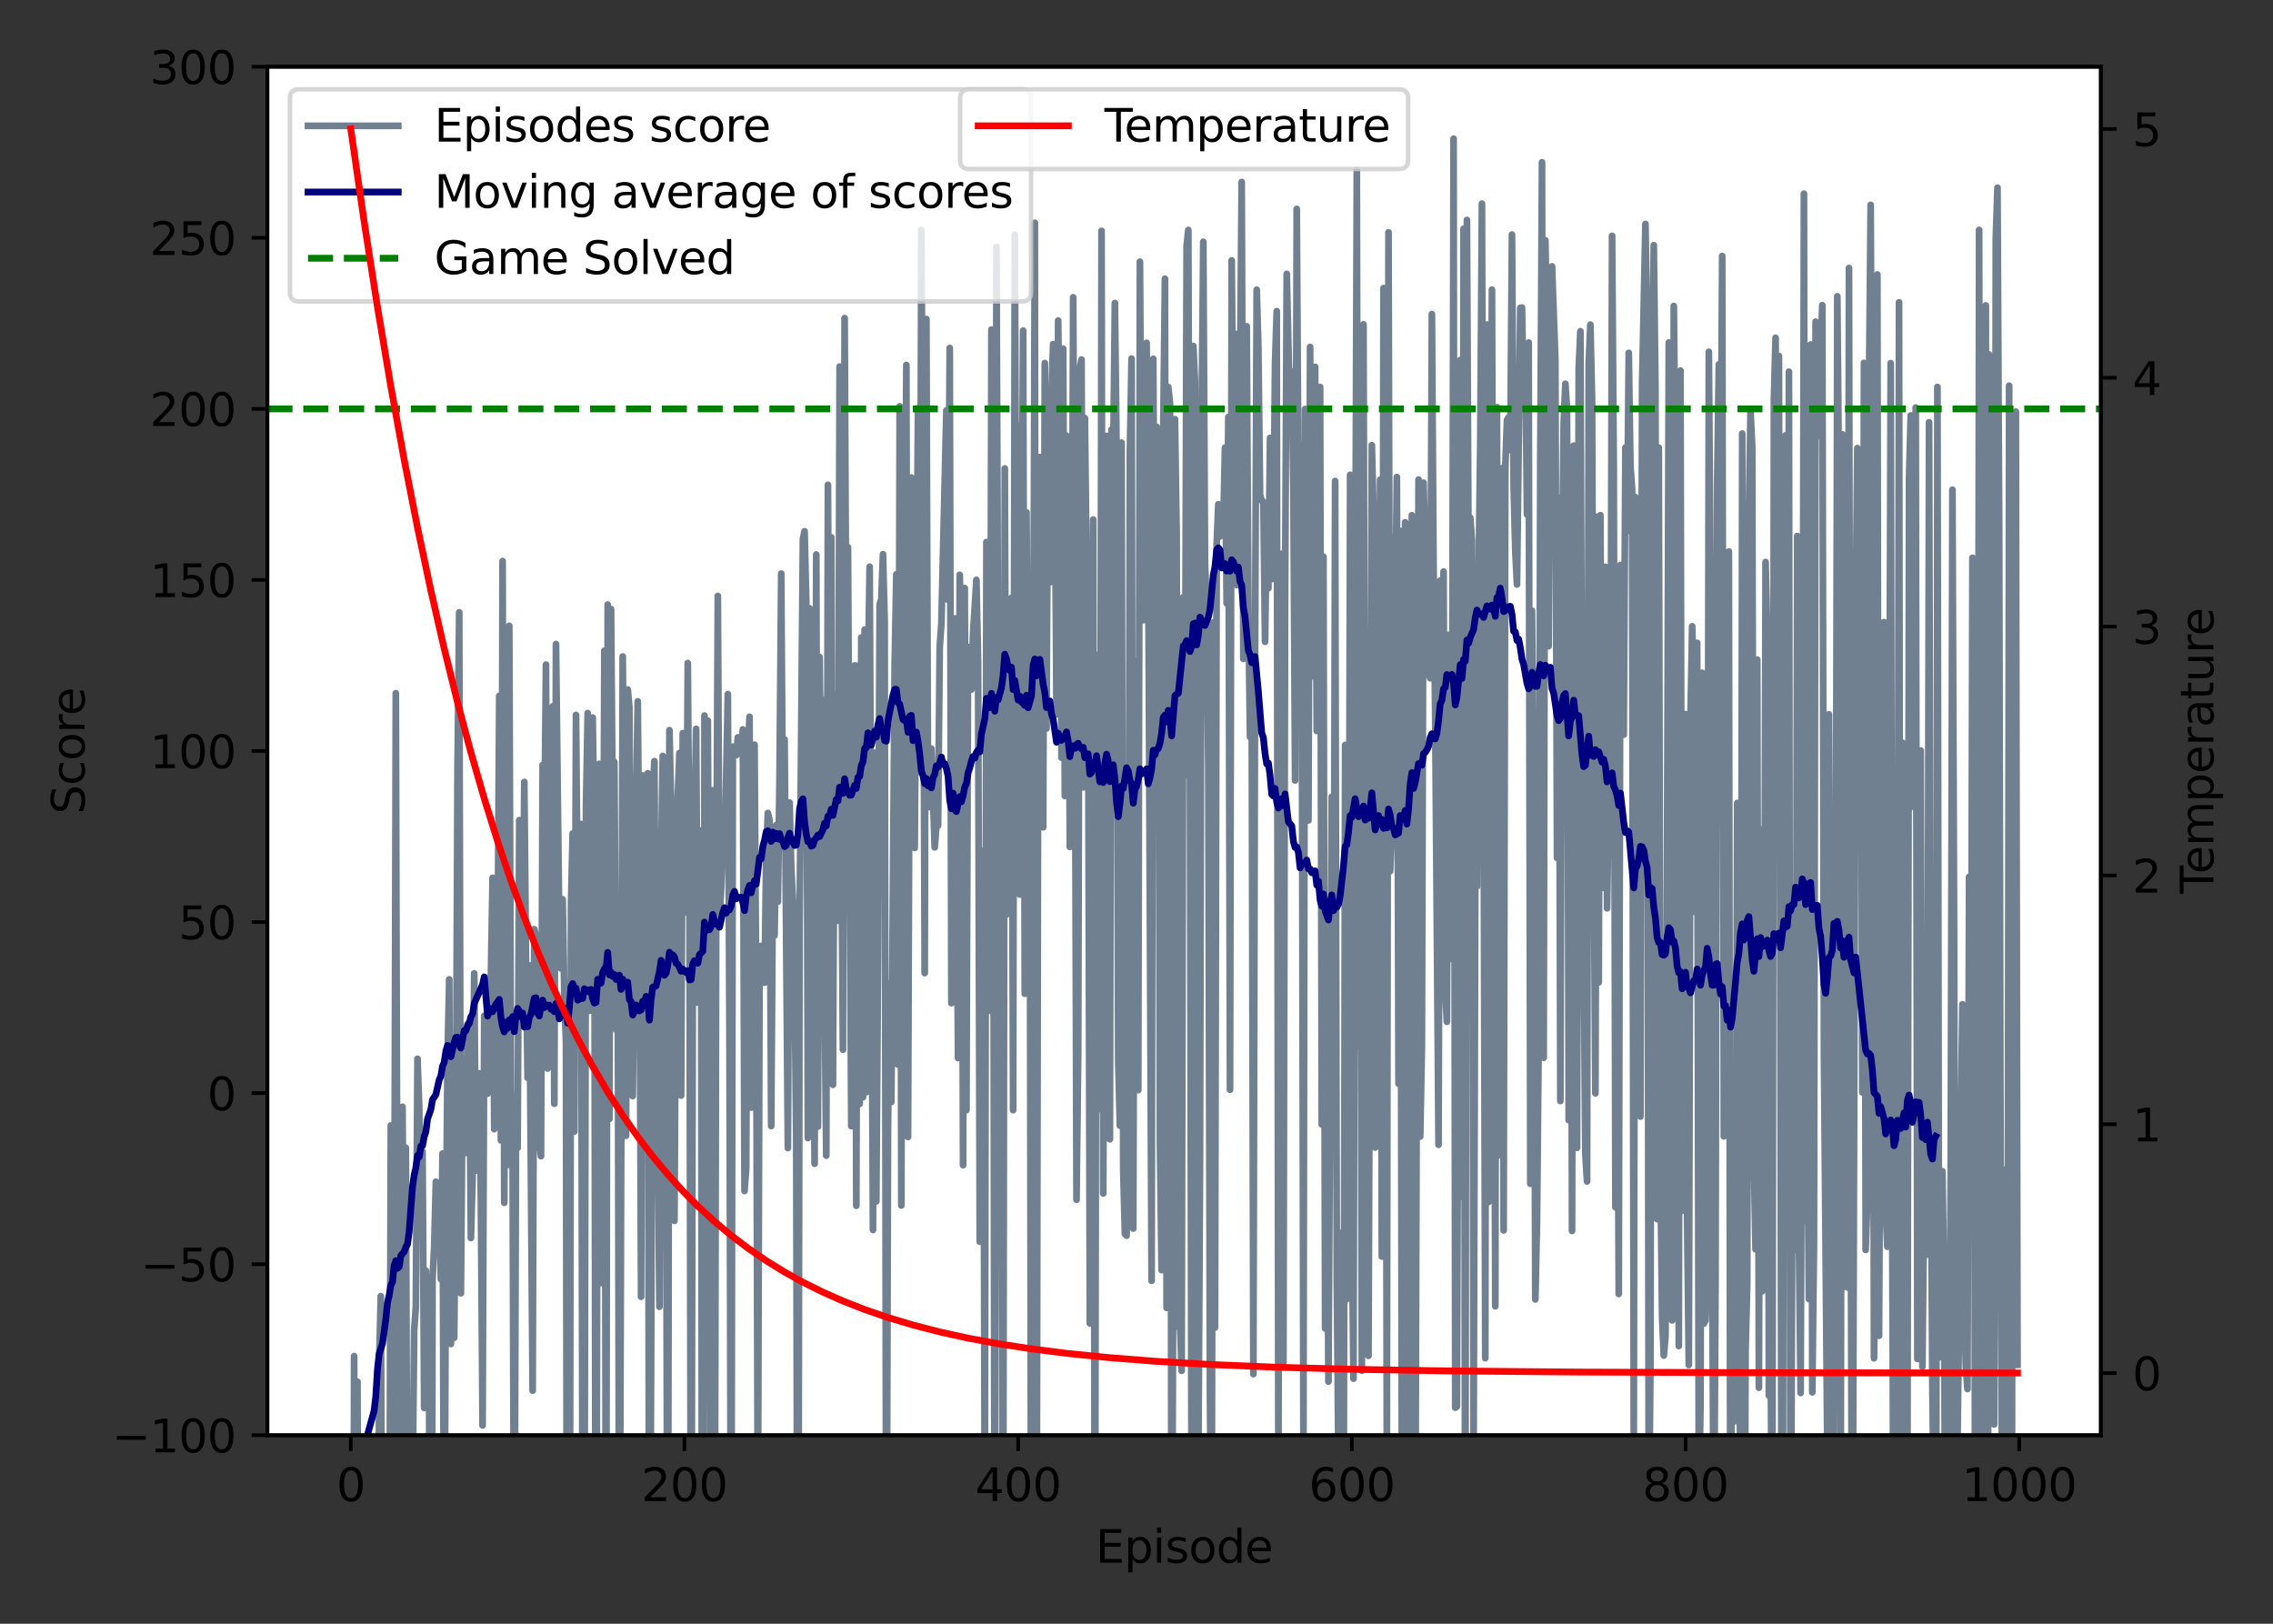 <?xml version="1.0" encoding="utf-8" standalone="no"?>
<!DOCTYPE svg PUBLIC "-//W3C//DTD SVG 1.1//EN"
  "http://www.w3.org/Graphics/SVG/1.1/DTD/svg11.dtd">
<svg xmlns:xlink="http://www.w3.org/1999/xlink" width="504pt" height="360pt" viewBox="0 0 504 360" xmlns="http://www.w3.org/2000/svg" version="1.1">
 <rect x="0" y="0" width="504" height="360" fill="#333333" stroke="none"/>
 <defs>
  <style type="text/css">*{stroke-linejoin: round; stroke-linecap: butt}</style>
 </defs>
 <g id="figure_1">
  <g id="patch_1">
   <path d="M 0 360 
L 504 360 
L 504 0 
L 0 0 
L 0 360 
z
" style="fill: none"/>
  </g>
  <g id="axes_1">
   <g id="patch_2">
    <path d="M 59.3 318.2 
L 465.825 318.2 
L 465.825 14.8 
L 59.3 14.8 
z
" style="fill: #ffffff"/>
   </g>
   <g id="matplotlib.axis_1">
    <g id="xtick_1">
     <g id="line2d_1">
      <defs>
       <path id="m5ec8548ff1" d="M 0 0 
L 0 3.5 
" style="stroke: #000000; stroke-width: 0.8"/>
      </defs>
      <g>
       <use xlink:href="#m5ec8548ff1" x="77.778" y="318.2" style="stroke: #000000; stroke-width: 0.8"/>
      </g>
     </g>
     <g id="text_1">
      <!-- 0 -->
      <g transform="translate(74.597 332.798)scale(0.1 -0.1)">
       <defs>
        <path id="DejaVuSans-30" d="M 2034 4250 
Q 1547 4250 1301 3770 
Q 1056 3291 1056 2328 
Q 1056 1369 1301 889 
Q 1547 409 2034 409 
Q 2525 409 2770 889 
Q 3016 1369 3016 2328 
Q 3016 3291 2770 3770 
Q 2525 4250 2034 4250 
z
M 2034 4750 
Q 2819 4750 3233 4129 
Q 3647 3509 3647 2328 
Q 3647 1150 3233 529 
Q 2819 -91 2034 -91 
Q 1250 -91 836 529 
Q 422 1150 422 2328 
Q 422 3509 836 4129 
Q 1250 4750 2034 4750 
z
" transform="scale(0.016)"/>
       </defs>
       <use xlink:href="#DejaVuSans-30"/>
      </g>
     </g>
    </g>
    <g id="xtick_2">
     <g id="line2d_2">
      <g>
       <use xlink:href="#m5ec8548ff1" x="151.766" y="318.2" style="stroke: #000000; stroke-width: 0.8"/>
      </g>
     </g>
     <g id="text_2">
      <!-- 200 -->
      <g transform="translate(142.222 332.798)scale(0.1 -0.1)">
       <defs>
        <path id="DejaVuSans-32" d="M 1228 531 
L 3431 531 
L 3431 0 
L 469 0 
L 469 531 
Q 828 903 1448 1529 
Q 2069 2156 2228 2338 
Q 2531 2678 2651 2914 
Q 2772 3150 2772 3378 
Q 2772 3750 2511 3984 
Q 2250 4219 1831 4219 
Q 1534 4219 1204 4116 
Q 875 4013 500 3803 
L 500 4441 
Q 881 4594 1212 4672 
Q 1544 4750 1819 4750 
Q 2544 4750 2975 4387 
Q 3406 4025 3406 3419 
Q 3406 3131 3298 2873 
Q 3191 2616 2906 2266 
Q 2828 2175 2409 1742 
Q 1991 1309 1228 531 
z
" transform="scale(0.016)"/>
       </defs>
       <use xlink:href="#DejaVuSans-32"/>
       <use xlink:href="#DejaVuSans-30" x="63.623"/>
       <use xlink:href="#DejaVuSans-30" x="127.246"/>
      </g>
     </g>
    </g>
    <g id="xtick_3">
     <g id="line2d_3">
      <g>
       <use xlink:href="#m5ec8548ff1" x="225.754" y="318.2" style="stroke: #000000; stroke-width: 0.8"/>
      </g>
     </g>
     <g id="text_3">
      <!-- 400 -->
      <g transform="translate(216.21 332.798)scale(0.1 -0.1)">
       <defs>
        <path id="DejaVuSans-34" d="M 2419 4116 
L 825 1625 
L 2419 1625 
L 2419 4116 
z
M 2253 4666 
L 3047 4666 
L 3047 1625 
L 3713 1625 
L 3713 1100 
L 3047 1100 
L 3047 0 
L 2419 0 
L 2419 1100 
L 313 1100 
L 313 1709 
L 2253 4666 
z
" transform="scale(0.016)"/>
       </defs>
       <use xlink:href="#DejaVuSans-34"/>
       <use xlink:href="#DejaVuSans-30" x="63.623"/>
       <use xlink:href="#DejaVuSans-30" x="127.246"/>
      </g>
     </g>
    </g>
    <g id="xtick_4">
     <g id="line2d_4">
      <g>
       <use xlink:href="#m5ec8548ff1" x="299.741" y="318.2" style="stroke: #000000; stroke-width: 0.8"/>
      </g>
     </g>
     <g id="text_4">
      <!-- 600 -->
      <g transform="translate(290.198 332.798)scale(0.1 -0.1)">
       <defs>
        <path id="DejaVuSans-36" d="M 2113 2584 
Q 1688 2584 1439 2293 
Q 1191 2003 1191 1497 
Q 1191 994 1439 701 
Q 1688 409 2113 409 
Q 2538 409 2786 701 
Q 3034 994 3034 1497 
Q 3034 2003 2786 2293 
Q 2538 2584 2113 2584 
z
M 3366 4563 
L 3366 3988 
Q 3128 4100 2886 4159 
Q 2644 4219 2406 4219 
Q 1781 4219 1451 3797 
Q 1122 3375 1075 2522 
Q 1259 2794 1537 2939 
Q 1816 3084 2150 3084 
Q 2853 3084 3261 2657 
Q 3669 2231 3669 1497 
Q 3669 778 3244 343 
Q 2819 -91 2113 -91 
Q 1303 -91 875 529 
Q 447 1150 447 2328 
Q 447 3434 972 4092 
Q 1497 4750 2381 4750 
Q 2619 4750 2861 4703 
Q 3103 4656 3366 4563 
z
" transform="scale(0.016)"/>
       </defs>
       <use xlink:href="#DejaVuSans-36"/>
       <use xlink:href="#DejaVuSans-30" x="63.623"/>
       <use xlink:href="#DejaVuSans-30" x="127.246"/>
      </g>
     </g>
    </g>
    <g id="xtick_5">
     <g id="line2d_5">
      <g>
       <use xlink:href="#m5ec8548ff1" x="373.729" y="318.2" style="stroke: #000000; stroke-width: 0.8"/>
      </g>
     </g>
     <g id="text_5">
      <!-- 800 -->
      <g transform="translate(364.185 332.798)scale(0.1 -0.1)">
       <defs>
        <path id="DejaVuSans-38" d="M 2034 2216 
Q 1584 2216 1326 1975 
Q 1069 1734 1069 1313 
Q 1069 891 1326 650 
Q 1584 409 2034 409 
Q 2484 409 2743 651 
Q 3003 894 3003 1313 
Q 3003 1734 2745 1975 
Q 2488 2216 2034 2216 
z
M 1403 2484 
Q 997 2584 770 2862 
Q 544 3141 544 3541 
Q 544 4100 942 4425 
Q 1341 4750 2034 4750 
Q 2731 4750 3128 4425 
Q 3525 4100 3525 3541 
Q 3525 3141 3298 2862 
Q 3072 2584 2669 2484 
Q 3125 2378 3379 2068 
Q 3634 1759 3634 1313 
Q 3634 634 3220 271 
Q 2806 -91 2034 -91 
Q 1263 -91 848 271 
Q 434 634 434 1313 
Q 434 1759 690 2068 
Q 947 2378 1403 2484 
z
M 1172 3481 
Q 1172 3119 1398 2916 
Q 1625 2713 2034 2713 
Q 2441 2713 2670 2916 
Q 2900 3119 2900 3481 
Q 2900 3844 2670 4047 
Q 2441 4250 2034 4250 
Q 1625 4250 1398 4047 
Q 1172 3844 1172 3481 
z
" transform="scale(0.016)"/>
       </defs>
       <use xlink:href="#DejaVuSans-38"/>
       <use xlink:href="#DejaVuSans-30" x="63.623"/>
       <use xlink:href="#DejaVuSans-30" x="127.246"/>
      </g>
     </g>
    </g>
    <g id="xtick_6">
     <g id="line2d_6">
      <g>
       <use xlink:href="#m5ec8548ff1" x="447.717" y="318.2" style="stroke: #000000; stroke-width: 0.8"/>
      </g>
     </g>
     <g id="text_6">
      <!-- 1000 -->
      <g transform="translate(434.992 332.798)scale(0.1 -0.1)">
       <defs>
        <path id="DejaVuSans-31" d="M 794 531 
L 1825 531 
L 1825 4091 
L 703 3866 
L 703 4441 
L 1819 4666 
L 2450 4666 
L 2450 531 
L 3481 531 
L 3481 0 
L 794 0 
L 794 531 
z
" transform="scale(0.016)"/>
       </defs>
       <use xlink:href="#DejaVuSans-31"/>
       <use xlink:href="#DejaVuSans-30" x="63.623"/>
       <use xlink:href="#DejaVuSans-30" x="127.246"/>
       <use xlink:href="#DejaVuSans-30" x="190.869"/>
      </g>
     </g>
    </g>
    <g id="text_7">
     <!-- Episode -->
     <g transform="translate(242.925 346.477)scale(0.1 -0.1)">
      <defs>
       <path id="DejaVuSans-45" d="M 628 4666 
L 3578 4666 
L 3578 4134 
L 1259 4134 
L 1259 2753 
L 3481 2753 
L 3481 2222 
L 1259 2222 
L 1259 531 
L 3634 531 
L 3634 0 
L 628 0 
L 628 4666 
z
" transform="scale(0.016)"/>
       <path id="DejaVuSans-70" d="M 1159 525 
L 1159 -1331 
L 581 -1331 
L 581 3500 
L 1159 3500 
L 1159 2969 
Q 1341 3281 1617 3432 
Q 1894 3584 2278 3584 
Q 2916 3584 3314 3078 
Q 3713 2572 3713 1747 
Q 3713 922 3314 415 
Q 2916 -91 2278 -91 
Q 1894 -91 1617 61 
Q 1341 213 1159 525 
z
M 3116 1747 
Q 3116 2381 2855 2742 
Q 2594 3103 2138 3103 
Q 1681 3103 1420 2742 
Q 1159 2381 1159 1747 
Q 1159 1113 1420 752 
Q 1681 391 2138 391 
Q 2594 391 2855 752 
Q 3116 1113 3116 1747 
z
" transform="scale(0.016)"/>
       <path id="DejaVuSans-69" d="M 603 3500 
L 1178 3500 
L 1178 0 
L 603 0 
L 603 3500 
z
M 603 4863 
L 1178 4863 
L 1178 4134 
L 603 4134 
L 603 4863 
z
" transform="scale(0.016)"/>
       <path id="DejaVuSans-73" d="M 2834 3397 
L 2834 2853 
Q 2591 2978 2328 3040 
Q 2066 3103 1784 3103 
Q 1356 3103 1142 2972 
Q 928 2841 928 2578 
Q 928 2378 1081 2264 
Q 1234 2150 1697 2047 
L 1894 2003 
Q 2506 1872 2764 1633 
Q 3022 1394 3022 966 
Q 3022 478 2636 193 
Q 2250 -91 1575 -91 
Q 1294 -91 989 -36 
Q 684 19 347 128 
L 347 722 
Q 666 556 975 473 
Q 1284 391 1588 391 
Q 1994 391 2212 530 
Q 2431 669 2431 922 
Q 2431 1156 2273 1281 
Q 2116 1406 1581 1522 
L 1381 1569 
Q 847 1681 609 1914 
Q 372 2147 372 2553 
Q 372 3047 722 3315 
Q 1072 3584 1716 3584 
Q 2034 3584 2315 3537 
Q 2597 3491 2834 3397 
z
" transform="scale(0.016)"/>
       <path id="DejaVuSans-6f" d="M 1959 3097 
Q 1497 3097 1228 2736 
Q 959 2375 959 1747 
Q 959 1119 1226 758 
Q 1494 397 1959 397 
Q 2419 397 2687 759 
Q 2956 1122 2956 1747 
Q 2956 2369 2687 2733 
Q 2419 3097 1959 3097 
z
M 1959 3584 
Q 2709 3584 3137 3096 
Q 3566 2609 3566 1747 
Q 3566 888 3137 398 
Q 2709 -91 1959 -91 
Q 1206 -91 779 398 
Q 353 888 353 1747 
Q 353 2609 779 3096 
Q 1206 3584 1959 3584 
z
" transform="scale(0.016)"/>
       <path id="DejaVuSans-64" d="M 2906 2969 
L 2906 4863 
L 3481 4863 
L 3481 0 
L 2906 0 
L 2906 525 
Q 2725 213 2448 61 
Q 2172 -91 1784 -91 
Q 1150 -91 751 415 
Q 353 922 353 1747 
Q 353 2572 751 3078 
Q 1150 3584 1784 3584 
Q 2172 3584 2448 3432 
Q 2725 3281 2906 2969 
z
M 947 1747 
Q 947 1113 1208 752 
Q 1469 391 1925 391 
Q 2381 391 2643 752 
Q 2906 1113 2906 1747 
Q 2906 2381 2643 2742 
Q 2381 3103 1925 3103 
Q 1469 3103 1208 2742 
Q 947 2381 947 1747 
z
" transform="scale(0.016)"/>
       <path id="DejaVuSans-65" d="M 3597 1894 
L 3597 1613 
L 953 1613 
Q 991 1019 1311 708 
Q 1631 397 2203 397 
Q 2534 397 2845 478 
Q 3156 559 3463 722 
L 3463 178 
Q 3153 47 2828 -22 
Q 2503 -91 2169 -91 
Q 1331 -91 842 396 
Q 353 884 353 1716 
Q 353 2575 817 3079 
Q 1281 3584 2069 3584 
Q 2775 3584 3186 3129 
Q 3597 2675 3597 1894 
z
M 3022 2063 
Q 3016 2534 2758 2815 
Q 2500 3097 2075 3097 
Q 1594 3097 1305 2825 
Q 1016 2553 972 2059 
L 3022 2063 
z
" transform="scale(0.016)"/>
      </defs>
      <use xlink:href="#DejaVuSans-45"/>
      <use xlink:href="#DejaVuSans-70" x="63.184"/>
      <use xlink:href="#DejaVuSans-69" x="126.66"/>
      <use xlink:href="#DejaVuSans-73" x="154.443"/>
      <use xlink:href="#DejaVuSans-6f" x="206.543"/>
      <use xlink:href="#DejaVuSans-64" x="267.725"/>
      <use xlink:href="#DejaVuSans-65" x="331.201"/>
     </g>
    </g>
   </g>
   <g id="matplotlib.axis_2">
    <g id="ytick_1">
     <g id="line2d_7">
      <defs>
       <path id="m2adcffff81" d="M 0 0 
L -3.5 0 
" style="stroke: #000000; stroke-width: 0.8"/>
      </defs>
      <g>
       <use xlink:href="#m2adcffff81" x="59.3" y="318.2" style="stroke: #000000; stroke-width: 0.8"/>
      </g>
     </g>
     <g id="text_8">
      <!-- −100 -->
      <g transform="translate(24.833 321.999)scale(0.1 -0.1)">
       <defs>
        <path id="DejaVuSans-2212" d="M 678 2272 
L 4684 2272 
L 4684 1741 
L 678 1741 
L 678 2272 
z
" transform="scale(0.016)"/>
       </defs>
       <use xlink:href="#DejaVuSans-2212"/>
       <use xlink:href="#DejaVuSans-31" x="83.789"/>
       <use xlink:href="#DejaVuSans-30" x="147.412"/>
       <use xlink:href="#DejaVuSans-30" x="211.035"/>
      </g>
     </g>
    </g>
    <g id="ytick_2">
     <g id="line2d_8">
      <g>
       <use xlink:href="#m2adcffff81" x="59.3" y="280.275" style="stroke: #000000; stroke-width: 0.8"/>
      </g>
     </g>
     <g id="text_9">
      <!-- −50 -->
      <g transform="translate(31.195 284.074)scale(0.1 -0.1)">
       <defs>
        <path id="DejaVuSans-35" d="M 691 4666 
L 3169 4666 
L 3169 4134 
L 1269 4134 
L 1269 2991 
Q 1406 3038 1543 3061 
Q 1681 3084 1819 3084 
Q 2600 3084 3056 2656 
Q 3513 2228 3513 1497 
Q 3513 744 3044 326 
Q 2575 -91 1722 -91 
Q 1428 -91 1123 -41 
Q 819 9 494 109 
L 494 744 
Q 775 591 1075 516 
Q 1375 441 1709 441 
Q 2250 441 2565 725 
Q 2881 1009 2881 1497 
Q 2881 1984 2565 2268 
Q 2250 2553 1709 2553 
Q 1456 2553 1204 2497 
Q 953 2441 691 2322 
L 691 4666 
z
" transform="scale(0.016)"/>
       </defs>
       <use xlink:href="#DejaVuSans-2212"/>
       <use xlink:href="#DejaVuSans-35" x="83.789"/>
       <use xlink:href="#DejaVuSans-30" x="147.412"/>
      </g>
     </g>
    </g>
    <g id="ytick_3">
     <g id="line2d_9">
      <g>
       <use xlink:href="#m2adcffff81" x="59.3" y="242.35" style="stroke: #000000; stroke-width: 0.8"/>
      </g>
     </g>
     <g id="text_10">
      <!-- 0 -->
      <g transform="translate(45.938 246.149)scale(0.1 -0.1)">
       <use xlink:href="#DejaVuSans-30"/>
      </g>
     </g>
    </g>
    <g id="ytick_4">
     <g id="line2d_10">
      <g>
       <use xlink:href="#m2adcffff81" x="59.3" y="204.425" style="stroke: #000000; stroke-width: 0.8"/>
      </g>
     </g>
     <g id="text_11">
      <!-- 50 -->
      <g transform="translate(39.575 208.224)scale(0.1 -0.1)">
       <use xlink:href="#DejaVuSans-35"/>
       <use xlink:href="#DejaVuSans-30" x="63.623"/>
      </g>
     </g>
    </g>
    <g id="ytick_5">
     <g id="line2d_11">
      <g>
       <use xlink:href="#m2adcffff81" x="59.3" y="166.5" style="stroke: #000000; stroke-width: 0.8"/>
      </g>
     </g>
     <g id="text_12">
      <!-- 100 -->
      <g transform="translate(33.212 170.299)scale(0.1 -0.1)">
       <use xlink:href="#DejaVuSans-31"/>
       <use xlink:href="#DejaVuSans-30" x="63.623"/>
       <use xlink:href="#DejaVuSans-30" x="127.246"/>
      </g>
     </g>
    </g>
    <g id="ytick_6">
     <g id="line2d_12">
      <g>
       <use xlink:href="#m2adcffff81" x="59.3" y="128.575" style="stroke: #000000; stroke-width: 0.8"/>
      </g>
     </g>
     <g id="text_13">
      <!-- 150 -->
      <g transform="translate(33.212 132.374)scale(0.1 -0.1)">
       <use xlink:href="#DejaVuSans-31"/>
       <use xlink:href="#DejaVuSans-35" x="63.623"/>
       <use xlink:href="#DejaVuSans-30" x="127.246"/>
      </g>
     </g>
    </g>
    <g id="ytick_7">
     <g id="line2d_13">
      <g>
       <use xlink:href="#m2adcffff81" x="59.3" y="90.65" style="stroke: #000000; stroke-width: 0.8"/>
      </g>
     </g>
     <g id="text_14">
      <!-- 200 -->
      <g transform="translate(33.212 94.449)scale(0.1 -0.1)">
       <use xlink:href="#DejaVuSans-32"/>
       <use xlink:href="#DejaVuSans-30" x="63.623"/>
       <use xlink:href="#DejaVuSans-30" x="127.246"/>
      </g>
     </g>
    </g>
    <g id="ytick_8">
     <g id="line2d_14">
      <g>
       <use xlink:href="#m2adcffff81" x="59.3" y="52.725" style="stroke: #000000; stroke-width: 0.8"/>
      </g>
     </g>
     <g id="text_15">
      <!-- 250 -->
      <g transform="translate(33.212 56.524)scale(0.1 -0.1)">
       <use xlink:href="#DejaVuSans-32"/>
       <use xlink:href="#DejaVuSans-35" x="63.623"/>
       <use xlink:href="#DejaVuSans-30" x="127.246"/>
      </g>
     </g>
    </g>
    <g id="ytick_9">
     <g id="line2d_15">
      <g>
       <use xlink:href="#m2adcffff81" x="59.3" y="14.8" style="stroke: #000000; stroke-width: 0.8"/>
      </g>
     </g>
     <g id="text_16">
      <!-- 300 -->
      <g transform="translate(33.212 18.599)scale(0.1 -0.1)">
       <defs>
        <path id="DejaVuSans-33" d="M 2597 2516 
Q 3050 2419 3304 2112 
Q 3559 1806 3559 1356 
Q 3559 666 3084 287 
Q 2609 -91 1734 -91 
Q 1441 -91 1130 -33 
Q 819 25 488 141 
L 488 750 
Q 750 597 1062 519 
Q 1375 441 1716 441 
Q 2309 441 2620 675 
Q 2931 909 2931 1356 
Q 2931 1769 2642 2001 
Q 2353 2234 1838 2234 
L 1294 2234 
L 1294 2753 
L 1863 2753 
Q 2328 2753 2575 2939 
Q 2822 3125 2822 3475 
Q 2822 3834 2567 4026 
Q 2313 4219 1838 4219 
Q 1578 4219 1281 4162 
Q 984 4106 628 3988 
L 628 4550 
Q 988 4650 1302 4700 
Q 1616 4750 1894 4750 
Q 2613 4750 3031 4423 
Q 3450 4097 3450 3541 
Q 3450 3153 3228 2886 
Q 3006 2619 2597 2516 
z
" transform="scale(0.016)"/>
       </defs>
       <use xlink:href="#DejaVuSans-33"/>
       <use xlink:href="#DejaVuSans-30" x="63.623"/>
       <use xlink:href="#DejaVuSans-30" x="127.246"/>
      </g>
     </g>
    </g>
    <g id="text_17">
     <!-- Score -->
     <g transform="translate(18.753 180.502)rotate(-90)scale(0.1 -0.1)">
      <defs>
       <path id="DejaVuSans-53" d="M 3425 4513 
L 3425 3897 
Q 3066 4069 2747 4153 
Q 2428 4238 2131 4238 
Q 1616 4238 1336 4038 
Q 1056 3838 1056 3469 
Q 1056 3159 1242 3001 
Q 1428 2844 1947 2747 
L 2328 2669 
Q 3034 2534 3370 2195 
Q 3706 1856 3706 1288 
Q 3706 609 3251 259 
Q 2797 -91 1919 -91 
Q 1588 -91 1214 -16 
Q 841 59 441 206 
L 441 856 
Q 825 641 1194 531 
Q 1563 422 1919 422 
Q 2459 422 2753 634 
Q 3047 847 3047 1241 
Q 3047 1584 2836 1778 
Q 2625 1972 2144 2069 
L 1759 2144 
Q 1053 2284 737 2584 
Q 422 2884 422 3419 
Q 422 4038 858 4394 
Q 1294 4750 2059 4750 
Q 2388 4750 2728 4690 
Q 3069 4631 3425 4513 
z
" transform="scale(0.016)"/>
       <path id="DejaVuSans-63" d="M 3122 3366 
L 3122 2828 
Q 2878 2963 2633 3030 
Q 2388 3097 2138 3097 
Q 1578 3097 1268 2742 
Q 959 2388 959 1747 
Q 959 1106 1268 751 
Q 1578 397 2138 397 
Q 2388 397 2633 464 
Q 2878 531 3122 666 
L 3122 134 
Q 2881 22 2623 -34 
Q 2366 -91 2075 -91 
Q 1284 -91 818 406 
Q 353 903 353 1747 
Q 353 2603 823 3093 
Q 1294 3584 2113 3584 
Q 2378 3584 2631 3529 
Q 2884 3475 3122 3366 
z
" transform="scale(0.016)"/>
       <path id="DejaVuSans-72" d="M 2631 2963 
Q 2534 3019 2420 3045 
Q 2306 3072 2169 3072 
Q 1681 3072 1420 2755 
Q 1159 2438 1159 1844 
L 1159 0 
L 581 0 
L 581 3500 
L 1159 3500 
L 1159 2956 
Q 1341 3275 1631 3429 
Q 1922 3584 2338 3584 
Q 2397 3584 2469 3576 
Q 2541 3569 2628 3553 
L 2631 2963 
z
" transform="scale(0.016)"/>
      </defs>
      <use xlink:href="#DejaVuSans-53"/>
      <use xlink:href="#DejaVuSans-63" x="63.477"/>
      <use xlink:href="#DejaVuSans-6f" x="118.457"/>
      <use xlink:href="#DejaVuSans-72" x="179.639"/>
      <use xlink:href="#DejaVuSans-65" x="218.502"/>
     </g>
    </g>
   </g>
   <g id="line2d_16">
    <path d="M 78.397 361 
L 78.518 300.663 
L 78.707 361 
M 79.079 361 
L 79.258 306.337 
L 79.423 361 
M 79.924 361 
L 79.998 344.098 
L 80.063 361 
M 80.709 361 
L 80.738 354.276 
L 81.108 343.654 
L 81.364 361 
M 81.859 361 
L 82.218 337.453 
L 82.588 324.177 
L 82.958 332.309 
L 83.065 361 
M 83.929 361 
L 84.067 302.562 
L 84.437 287.375 
L 84.737 361 
M 85.888 361 
L 85.917 356.322 
L 86.016 361 
M 86.325 361 
L 86.657 249.53 
L 86.868 361 
M 87.238 361 
L 87.767 153.707 
L 88.32 361 
M 88.659 361 
L 88.877 248.711 
L 89.246 245.391 
L 89.616 295.86 
L 89.986 254.47 
L 90.368 361 
M 91.39 361 
L 91.466 332.063 
L 91.836 294.947 
L 92.206 289.653 
L 92.576 234.75 
L 92.946 245.269 
L 93.316 271.861 
L 93.686 255.264 
L 94.056 312.16 
L 94.426 281.709 
L 94.796 289.72 
L 95.166 312.964 
L 95.272 361 
M 95.759 361 
L 95.905 283.561 
L 96.275 276.472 
L 96.645 261.999 
L 97.015 272.42 
L 97.385 263.734 
L 97.755 283.612 
L 98.125 255.764 
L 98.482 361 
M 98.511 361 
L 98.865 275.788 
L 99.235 234.773 
L 99.605 217.139 
L 99.975 297.972 
L 100.345 276.462 
L 100.715 296.597 
L 101.085 253.685 
L 101.454 170.262 
L 101.824 135.765 
L 102.194 286.727 
L 102.564 240.346 
L 102.934 235.089 
L 103.304 255.595 
L 103.674 226.989 
L 104.044 230.141 
L 104.414 274.475 
L 104.784 261.207 
L 105.154 215.796 
L 105.524 259.523 
L 105.894 244.509 
L 106.264 237.982 
L 106.634 266.61 
L 107.004 316.023 
L 107.373 225.217 
L 107.743 226.427 
L 108.113 242.473 
L 108.483 225.757 
L 108.853 216.284 
L 109.223 194.629 
L 109.593 250.338 
L 109.963 205.433 
L 110.333 212.425 
L 110.703 154.272 
L 111.073 252.822 
L 111.443 124.413 
L 111.813 266.666 
L 112.183 155.658 
L 112.553 258.287 
L 112.923 138.754 
L 113.292 241.162 
L 113.662 256.844 
L 114.005 361 
M 114.059 361 
L 114.402 251.702 
L 114.772 254.478 
L 115.142 181.828 
L 115.512 187.483 
L 115.882 223.208 
L 116.252 173.383 
L 116.622 212.777 
L 116.992 238.958 
L 117.362 214.028 
L 118.102 308.318 
L 118.472 206.021 
L 118.842 207.526 
L 119.211 242.056 
L 119.581 253.131 
L 119.951 256.337 
L 120.321 169.586 
L 120.691 185.586 
L 121.061 147.353 
L 121.431 236.902 
L 121.801 198.874 
L 122.171 202.681 
L 122.541 156.609 
L 122.911 244.706 
L 123.281 142.792 
L 124.021 206.757 
L 124.391 214.708 
L 124.761 199.389 
L 125.13 220.676 
L 125.5 231.206 
L 125.697 361 
M 126.327 361 
L 126.61 200.731 
L 126.98 184.807 
L 127.35 250.867 
L 127.72 158.511 
L 128.09 200.195 
L 128.46 185.24 
L 128.83 182.714 
L 129.2 354.117 
L 129.57 359.037 
L 129.94 178.744 
L 130.31 158.108 
L 130.68 224.104 
L 131.049 165.614 
L 131.419 159.094 
L 131.789 184.547 
L 132.063 361 
M 132.26 361 
L 132.529 194.072 
L 132.899 169.355 
L 133.269 284.454 
L 133.639 245.955 
L 134.009 144.274 
L 134.35 361 
M 134.407 361 
L 134.749 134.043 
L 135.119 248.088 
L 135.489 135.046 
L 135.859 181.612 
L 136.229 168.956 
L 136.599 228.282 
L 136.969 201.541 
L 137.299 361 
M 137.403 361 
L 138.078 145.554 
L 138.448 188.847 
L 138.818 251.814 
L 139.188 152.867 
L 139.558 156.82 
L 139.928 233.674 
L 140.298 243.014 
L 141.038 178.314 
L 141.408 155.506 
L 141.778 198.166 
L 142.148 287.495 
L 142.518 171.923 
L 142.888 209.303 
L 143.257 172.413 
L 143.627 171.447 
L 143.941 361 
M 144.135 361 
L 144.367 303.206 
L 144.737 175.914 
L 145.107 168.761 
L 145.477 237.726 
L 145.847 249.87 
L 146.217 289.713 
L 146.587 190.733 
L 146.957 167.605 
L 147.327 191.015 
L 147.697 246.587 
L 147.991 361 
M 148.114 361 
L 148.437 161.887 
L 149.176 195.056 
L 149.546 270.658 
L 149.916 205.551 
L 150.286 176.635 
L 150.656 166.954 
L 151.026 242.898 
L 151.396 162.555 
L 151.766 168.738 
L 152.136 202.267 
L 152.506 147.007 
L 152.876 196.447 
L 153.202 361 
M 153.295 361 
L 153.616 217.717 
L 153.986 182.083 
L 154.356 161.599 
L 154.726 222.293 
L 155.095 199.31 
L 155.465 184.151 
L 155.651 361 
M 156.007 361 
L 156.205 158.649 
L 156.575 222.92 
L 156.945 159.775 
L 157.315 237.116 
L 157.685 347.715 
L 158.055 175.222 
L 158.384 361 
M 158.474 361 
L 158.795 207.42 
L 159.165 132.123 
L 159.535 203.458 
L 159.905 196.841 
L 160.275 186.806 
L 160.645 191.744 
L 161.384 153.894 
L 161.754 229.665 
L 162.084 361 
M 162.152 361 
L 162.494 165.56 
L 162.864 167.465 
L 163.234 167.443 
L 163.604 163.489 
L 163.974 164.869 
L 164.344 167.182 
L 164.714 161.727 
L 165.084 264.046 
L 165.454 259.061 
L 165.824 168.309 
L 166.194 158.917 
L 166.564 245.563 
L 167.303 165.112 
L 167.673 219.601 
L 168.043 340.177 
L 168.413 216.101 
L 168.783 209.717 
L 169.153 211.522 
L 169.523 217.877 
L 169.893 189.641 
L 170.263 180.249 
L 170.633 181.856 
L 171.003 249.648 
L 171.373 193.564 
L 171.743 207.397 
L 172.113 182.933 
L 172.483 199.916 
L 172.853 172.074 
L 173.222 127.174 
L 173.592 182.298 
L 173.962 163.953 
L 174.702 254.536 
L 175.072 177.935 
L 175.442 192.223 
L 175.812 199.453 
L 176.182 217.265 
L 176.552 251.852 
L 176.797 361 
M 177.019 361 
L 177.292 205.038 
L 178.032 119.529 
L 178.402 117.797 
L 178.772 133.141 
L 179.141 252.317 
L 179.511 134.879 
L 179.881 156.155 
L 180.251 186.879 
L 180.621 258.005 
L 180.991 122.945 
L 181.361 249.783 
L 181.731 145.677 
L 182.101 177.303 
L 182.471 155.109 
L 182.841 221.019 
L 183.211 256.215 
L 183.581 107.487 
L 183.951 185.39 
L 184.321 119.126 
L 184.691 240.501 
L 185.06 163.459 
L 185.43 153.92 
L 185.8 204.123 
L 186.17 81.282 
L 186.54 180.941 
L 186.91 232.727 
L 187.28 70.535 
L 187.65 146.097 
L 188.02 121.338 
L 188.76 249.671 
L 189.13 229.951 
L 189.5 147.531 
L 189.87 267.325 
L 190.24 147.586 
L 190.61 244.756 
L 190.979 141.352 
L 191.349 243.259 
L 191.719 139.603 
L 192.089 242.143 
L 192.459 149.9 
L 192.829 125.652 
L 193.569 272.689 
L 193.939 166.88 
L 194.309 266.35 
L 194.679 212.747 
L 195.049 134.018 
L 195.419 132.903 
L 195.789 122.871 
L 196.159 137.619 
L 196.504 361 
M 196.576 361 
L 196.898 250.549 
L 197.268 217.97 
L 197.638 244.32 
L 198.378 147.383 
L 198.748 127.34 
L 199.118 236.041 
L 199.488 90.087 
L 199.858 267.264 
L 200.228 107.039 
L 200.598 140.427 
L 200.968 80.936 
L 201.338 252.085 
L 201.708 148.111 
L 202.078 105.876 
L 202.448 109.178 
L 202.817 187.996 
L 203.557 90.482 
L 203.927 171.139 
L 204.297 50.987 
L 204.667 115.364 
L 205.037 215.735 
L 205.407 70.74 
L 205.777 178.992 
L 206.147 176.675 
L 206.517 165.986 
L 207.257 187.866 
L 207.627 183.092 
L 207.997 183.054 
L 208.367 143.473 
L 208.737 138.31 
L 209.846 90.99 
L 210.216 133.001 
L 210.586 77.153 
L 210.956 222.407 
L 211.326 189.019 
L 211.696 137.1 
L 212.436 234.577 
L 212.806 127.45 
L 213.176 145.864 
L 213.546 258.326 
L 213.916 130.39 
L 214.286 246.123 
L 214.656 143.454 
L 215.025 151.433 
L 215.395 152.878 
L 215.765 140.525 
L 216.505 128.565 
L 216.875 146.955 
L 217.245 275.286 
L 217.615 251.362 
L 217.985 188.646 
L 218.355 339.829 
L 218.725 120.194 
L 219.095 125.632 
L 219.465 224.064 
L 219.835 73.072 
L 220.205 139.699 
L 220.537 361 
M 220.602 361 
L 220.944 54.749 
L 221.684 240.36 
L 222.054 229.951 
L 222.424 360.057 
L 222.794 103.853 
L 223.164 202.758 
L 223.534 158.485 
L 223.904 151.204 
L 224.274 132.565 
L 224.644 246.123 
L 225.014 52.064 
L 225.384 139.411 
L 225.754 94.334 
L 226.124 198.327 
L 226.863 73.301 
L 227.233 220.318 
L 227.603 113.615 
L 227.973 158.45 
L 228.343 173.865 
L 228.644 361 
M 228.781 361 
L 229.083 168.828 
L 229.453 49.398 
L 229.809 361 
M 229.844 361 
L 230.193 156.296 
L 230.563 101.341 
L 230.933 155.219 
L 231.303 183.42 
L 231.673 80.489 
L 232.043 161.522 
L 232.413 90.782 
L 232.782 129.134 
L 233.152 86.815 
L 233.522 76.298 
L 233.892 102.4 
L 234.262 158.369 
L 234.632 71.07 
L 235.002 102.849 
L 235.372 167.981 
L 235.742 77.302 
L 236.112 176.477 
L 236.482 96.595 
L 236.852 110.939 
L 237.222 187.77 
L 237.592 160.827 
L 237.962 65.916 
L 238.332 144.713 
L 238.701 265.993 
L 239.071 233.2 
L 239.441 81.77 
L 239.811 79.719 
L 240.181 174.569 
L 240.551 92.694 
L 241.291 155.064 
L 241.661 293.42 
L 242.401 115.19 
L 242.744 361 
M 242.801 361 
L 243.141 145.184 
L 243.511 162.39 
L 243.881 245.895 
L 244.251 51.195 
L 244.621 264.601 
L 244.99 154.954 
L 245.36 96.638 
L 245.73 107.355 
L 246.1 252.595 
L 246.47 95.241 
L 246.84 102.219 
L 247.21 67.184 
L 247.58 99.59 
L 247.95 235.052 
L 248.32 249.578 
L 248.69 98.147 
L 249.06 259.365 
L 249.43 273.55 
L 249.8 273.954 
L 250.17 247.86 
L 250.54 99.874 
L 250.909 79.505 
L 251.279 272.379 
L 251.649 146.53 
L 252.389 241.694 
L 252.759 58.028 
L 253.129 115.981 
L 253.499 137.493 
L 253.869 128.423 
L 254.239 76.019 
L 254.609 123.706 
L 255.349 283.96 
L 255.719 79.549 
L 256.089 148.841 
L 256.459 94.63 
L 256.828 100.649 
L 257.198 253.257 
L 257.568 281.591 
L 257.938 95.45 
L 258.308 61.806 
L 258.678 289.963 
L 259.048 85.807 
L 259.418 89.379 
L 259.764 361 
M 259.854 361 
L 260.158 276.495 
L 260.528 92.925 
L 260.898 118.069 
L 261.268 294.214 
L 261.638 292.98 
L 262.008 303.915 
L 262.378 132.392 
L 262.747 171.93 
L 263.117 54.549 
L 263.487 50.989 
L 263.857 170.501 
L 264.227 338.286 
L 264.597 76.707 
L 264.967 84.692 
L 265.337 258.275 
L 265.707 325.782 
L 266.077 258.955 
L 266.447 91.606 
L 266.817 53.619 
L 267.187 125.008 
L 267.557 133.776 
L 267.927 170.215 
L 268.297 310.434 
L 268.666 351.382 
L 269.036 138.006 
L 269.406 294.33 
L 269.776 120.751 
L 270.146 111.797 
L 270.516 118.917 
L 270.886 118.572 
L 271.256 116.02 
L 271.626 99.234 
L 271.996 133.76 
L 272.366 92.452 
L 272.736 241.601 
L 273.106 57.737 
L 273.476 101.85 
L 273.846 73.996 
L 274.216 129.71 
L 274.585 90.563 
L 274.955 84.641 
L 275.325 40.366 
L 275.695 146.088 
L 276.065 100.781 
L 276.435 72.339 
L 276.805 135.101 
L 277.175 163.384 
L 277.545 153.526 
L 277.915 304.652 
L 278.285 145.136 
L 278.655 64.236 
L 279.025 77.153 
L 279.395 109.741 
L 279.765 111.014 
L 280.135 111.288 
L 280.504 142.28 
L 280.874 116.025 
L 281.244 130.426 
L 281.614 97.091 
L 281.984 128.402 
L 282.354 120.371 
L 282.724 80.49 
L 283.094 68.981 
L 283.464 327.215 
L 283.834 153.423 
L 284.204 122.763 
L 284.574 302.068 
L 284.944 133.298 
L 285.314 60.721 
L 286.054 92.927 
L 286.424 82.368 
L 286.793 108.35 
L 287.163 173.023 
L 287.533 46.326 
L 287.903 107.692 
L 288.273 98.473 
L 288.643 135.04 
L 289.013 318.146 
L 289.383 90.674 
L 289.753 96.303 
L 290.123 181.892 
L 290.493 76.936 
L 290.863 149.997 
L 291.603 81.34 
L 291.973 162.056 
L 292.343 115.799 
L 292.712 85.818 
L 293.082 249.314 
L 293.452 123.436 
L 293.822 294.534 
L 294.192 243.681 
L 294.562 306.314 
L 295.302 176.653 
L 295.672 255.076 
L 296.042 106.656 
L 296.412 282.931 
L 296.782 325.059 
L 297.152 273.339 
L 297.522 283.676 
L 297.892 359.824 
L 298.262 165.178 
L 298.631 288.05 
L 299.001 256.515 
L 299.371 105.276 
L 299.741 269.348 
L 300.111 305.669 
L 300.481 146.197 
L 300.851 37.665 
L 301.221 231.81 
L 301.591 134.806 
L 301.961 303.902 
L 302.331 71.916 
L 302.701 200.754 
L 303.071 172.075 
L 303.441 300.597 
L 304.181 98.703 
L 304.55 113.657 
L 304.92 254.415 
L 305.29 175.955 
L 305.66 167.79 
L 306.03 106.35 
L 306.4 278.59 
L 306.77 63.88 
L 307.14 115.286 
L 307.51 325.184 
L 307.88 51.514 
L 308.25 193.147 
L 308.62 183.371 
L 308.99 119.132 
L 309.36 139.243 
L 309.73 105.772 
L 310.1 240.267 
L 310.469 117.709 
L 310.839 324.183 
L 311.209 152.48 
L 311.579 115.794 
L 311.949 309.618 
L 312.319 343.772 
L 312.689 296.654 
L 313.059 114.236 
L 313.429 157.847 
L 313.799 351.501 
L 314.539 106.318 
L 314.909 251.981 
L 315.279 232.111 
L 315.649 107.018 
L 316.758 149.069 
L 317.128 150.377 
L 317.498 69.632 
L 317.868 125.339 
L 318.238 159.575 
L 318.978 253.808 
L 319.348 128.73 
L 319.718 206.378 
L 320.088 126.726 
L 320.458 220 
L 320.828 226.534 
L 321.198 140.776 
L 321.568 212.608 
L 321.938 189.916 
L 322.308 30.751 
L 322.677 312.096 
L 323.047 311.837 
L 323.787 79.824 
L 324.157 265.362 
L 324.527 50.716 
L 324.878 361 
M 324.917 361 
L 325.267 48.776 
L 325.637 126.079 
L 326.007 114.795 
L 326.377 119.864 
L 326.747 321.339 
L 327.117 196.637 
L 327.487 196.539 
L 327.857 127.548 
L 328.227 98.429 
L 328.596 45.146 
L 329.336 301.115 
L 329.706 71.971 
L 330.076 266.458 
L 330.446 144.376 
L 330.816 64.222 
L 331.556 289.61 
L 331.926 90.272 
L 332.296 256.145 
L 332.666 104.543 
L 333.036 103.814 
L 333.406 272.787 
L 333.776 103.644 
L 334.146 93.165 
L 334.515 92.516 
L 334.885 99.777 
L 335.255 52.009 
L 335.625 107.752 
L 335.995 122.138 
L 336.365 129.584 
L 337.105 68.25 
L 337.475 68.194 
L 337.845 89.368 
L 338.215 78.733 
L 338.585 114.058 
L 338.955 75.949 
L 339.325 262.44 
L 339.695 135.4 
L 340.065 180.306 
L 340.434 288.085 
L 340.804 270.947 
L 341.174 230.805 
L 341.544 100.639 
L 341.914 35.982 
L 342.284 234.507 
L 342.654 53.271 
L 343.024 71.359 
L 343.394 143.267 
L 343.764 84.574 
L 344.134 59.065 
L 344.874 79.82 
L 345.244 190.204 
L 345.614 110.391 
L 345.984 244.094 
L 346.353 126.271 
L 346.723 93.965 
L 347.093 85.08 
L 347.463 90.796 
L 347.833 248.336 
L 348.203 101.885 
L 348.573 272.907 
L 348.943 98.798 
L 349.313 104.588 
L 349.683 254.485 
L 350.053 81.721 
L 350.423 73.443 
L 350.793 169.238 
L 351.533 255.914 
L 351.903 261.928 
L 352.272 80.678 
L 352.642 71.976 
L 353.012 88.658 
L 353.382 186.143 
L 353.752 242.4 
L 354.122 114.566 
L 354.492 217.816 
L 354.862 114.228 
L 355.232 190.693 
L 355.602 196.827 
L 355.972 125.677 
L 356.342 201.38 
L 356.712 176.912 
L 357.082 174.151 
L 357.452 52.304 
L 357.822 103.469 
L 358.192 267.647 
L 358.561 204.365 
L 358.931 286.878 
L 359.301 125.273 
L 359.671 134.738 
L 360.041 162.874 
L 360.411 99.226 
L 360.781 117.757 
L 361.151 78.242 
L 361.521 103.385 
L 361.891 108.388 
L 362.261 318.948 
L 362.631 110.214 
L 363.001 205.373 
L 363.371 193.974 
L 363.741 247.553 
L 364.111 85.436 
L 364.85 49.655 
L 365.22 72.519 
L 365.59 342.603 
L 365.96 302.358 
L 366.33 86.372 
L 366.7 54.374 
L 367.07 86.419 
L 367.44 270.29 
L 367.81 99.244 
L 368.18 260.527 
L 368.55 292.056 
L 368.92 300.545 
L 369.29 296.224 
L 370.03 75.941 
L 370.399 119.127 
L 370.769 292.739 
L 371.139 67.851 
L 371.509 105.785 
L 371.879 110.205 
L 372.249 298.418 
L 372.619 82.171 
L 372.989 268.431 
L 373.359 179.046 
L 373.729 158.338 
L 374.099 270.509 
L 374.469 302.635 
L 374.839 159.068 
L 375.209 138.862 
L 375.579 154.278 
L 375.949 202.232 
L 376.318 142.532 
L 376.688 333.315 
L 377.058 311.606 
L 377.428 149.172 
L 377.798 293.46 
L 378.168 292.755 
L 378.538 274.925 
L 378.908 77.999 
L 379.278 131.636 
L 379.648 276.795 
L 380.018 349.997 
L 380.388 283.722 
L 380.758 107.257 
L 381.128 80.798 
L 381.498 123.225 
L 381.868 56.768 
L 382.237 251.94 
L 382.607 125.611 
L 382.977 185.397 
L 383.347 122.28 
L 383.694 361 
M 383.767 361 
L 384.087 256.846 
L 384.457 315.184 
L 384.827 292.519 
L 385.197 178.03 
L 385.567 299.357 
L 385.937 327.528 
L 386.307 96.126 
L 386.634 361 
M 386.81 361 
L 387.047 299.483 
L 387.417 284.621 
L 387.787 113.822 
L 388.156 91.196 
L 388.526 99.213 
L 388.896 257.43 
L 389.266 276.997 
L 389.636 146.247 
L 390.006 307.671 
L 390.376 183.89 
L 390.746 286.285 
L 391.116 270.527 
L 391.486 124.615 
L 391.856 140.828 
L 392.226 309.44 
L 392.596 297.237 
L 392.966 352.322 
L 393.336 88.727 
L 393.706 74.902 
L 394.076 147.978 
L 394.445 78.922 
L 395.078 361 
M 395.266 361 
L 395.555 195.67 
L 395.925 96.515 
L 396.295 263.323 
L 396.665 82.412 
L 397.021 361 
M 397.074 361 
L 397.405 266.419 
L 397.775 254.537 
L 398.145 277.101 
L 398.515 118.843 
L 398.885 274.909 
L 399.255 308.838 
L 399.625 216.573 
L 399.995 42.948 
L 400.364 270.726 
L 400.734 246.123 
L 401.104 288.008 
L 401.474 76.378 
L 401.844 308.682 
L 402.214 276.464 
L 402.584 71.321 
L 402.954 96.803 
L 403.324 78.545 
L 403.694 77.823 
L 404.064 67.665 
L 404.434 233.612 
L 405.174 321.334 
L 405.544 158.382 
L 405.914 240.444 
L 406.21 361 
M 406.396 361 
L 406.653 292.598 
L 407.023 227.469 
L 407.393 65.697 
L 407.763 107.757 
L 408.133 344.588 
L 408.503 96.284 
L 408.873 285.276 
L 409.243 263.294 
L 409.613 285.426 
L 409.983 59.427 
L 410.353 257.843 
L 410.679 361 
M 410.767 361 
L 411.463 136.032 
L 411.833 99.354 
L 412.202 104.405 
L 412.572 100.59 
L 412.942 242.196 
L 413.312 80.464 
L 413.682 277.115 
L 414.052 265.787 
L 414.422 86.709 
L 414.792 45.424 
L 415.162 129.572 
L 415.532 301.143 
L 415.902 267.5 
L 416.272 60.863 
L 416.642 296.14 
L 417.012 219.531 
L 417.382 235.077 
L 417.752 137.928 
L 418.121 268.613 
L 418.491 276.408 
L 418.861 199.814 
L 419.231 80.521 
L 419.601 278.693 
L 419.913 361 
M 420.022 361 
L 420.341 264.845 
L 420.711 277.311 
L 421.081 67.034 
L 421.451 352.916 
L 421.821 164.669 
L 422.191 307.935 
L 422.494 361 
M 422.666 361 
L 422.931 331.922 
L 423.301 106.209 
L 423.671 92.114 
L 424.41 178.933 
L 424.78 90.361 
L 425.15 301.294 
L 425.52 196.777 
L 425.89 166.401 
L 426.26 303.026 
L 426.63 264.678 
L 427 278.258 
L 427.37 268.92 
L 427.74 93.623 
L 428.11 248.748 
L 428.48 308.377 
L 428.85 337.185 
L 428.934 361 
M 429.303 361 
L 429.59 85.79 
L 429.959 300.938 
L 430.329 283.932 
L 430.699 259.663 
L 431.069 283.837 
L 431.37 361 
M 431.511 361 
L 431.809 287.493 
L 432.179 319.068 
L 432.549 259.406 
L 432.919 108.582 
L 433.289 206.711 
L 433.62 361 
M 433.773 361 
L 434.029 319.943 
L 434.399 292.7 
L 434.769 249.064 
L 435.139 222.673 
L 435.509 283.865 
L 435.879 302.837 
L 436.248 307.96 
L 436.618 194.406 
L 436.988 271.535 
L 437.358 123.672 
L 437.728 152.087 
L 437.955 361 
M 438.362 361 
L 438.468 308.113 
L 438.838 50.986 
L 439.208 320.718 
L 439.578 113.949 
L 439.948 276.798 
L 440.318 67.716 
L 440.59 361 
M 440.788 361 
L 441.058 78.591 
L 441.428 271.545 
L 441.798 184.169 
L 442.167 315.813 
L 442.537 52.922 
L 442.907 41.619 
L 443.277 115.939 
L 443.647 280.787 
L 444.116 361 
M 444.508 361 
L 444.757 259.222 
L 445.127 331.117 
L 445.497 85.51 
L 445.767 361 
M 446.048 361 
L 446.237 255.267 
L 446.607 302.149 
L 446.977 91.267 
L 447.347 302.585 
L 447.347 302.585 
" clip-path="url(#p2643f195a4)" style="fill: none; stroke: #708090; stroke-width: 1.5; stroke-linecap: square"/>
   </g>
   <g id="line2d_17">
    <path d="M 77.778 341.281 
L 78.148 337.953 
L 78.518 333.507 
L 78.888 332.942 
L 79.258 329.838 
L 79.628 329.383 
L 79.998 325.923 
L 80.368 326.338 
L 81.108 320.655 
L 81.478 318.125 
L 82.958 312.776 
L 83.327 309.535 
L 83.697 303.638 
L 84.067 300.205 
L 84.807 297.915 
L 85.547 292.537 
L 85.917 288.841 
L 86.287 287.204 
L 86.657 284.952 
L 87.027 284.277 
L 87.397 280.568 
L 87.767 279.504 
L 88.137 281.19 
L 88.507 280.848 
L 88.877 278.378 
L 89.616 277.529 
L 89.986 276.461 
L 90.356 275.887 
L 90.726 273.063 
L 91.466 263.065 
L 91.836 260.532 
L 92.206 258.881 
L 92.576 256.174 
L 92.946 256.535 
L 93.316 254.118 
L 93.686 254.014 
L 94.056 252.022 
L 94.426 250.945 
L 94.796 248.086 
L 95.535 245.992 
L 95.905 243.782 
L 96.645 242.705 
L 97.385 239.403 
L 97.755 238.592 
L 98.125 236.388 
L 98.495 235.528 
L 98.865 233.011 
L 99.235 231.776 
L 99.605 232.469 
L 99.975 234.293 
L 100.715 231.075 
L 101.085 229.984 
L 101.454 229.973 
L 101.824 231.694 
L 102.194 232.371 
L 102.934 228.488 
L 103.304 228.524 
L 103.674 227.39 
L 104.044 226.904 
L 104.414 225.433 
L 104.784 224.838 
L 105.154 222.469 
L 107.004 218.279 
L 107.373 216.582 
L 108.113 225.262 
L 108.853 223.608 
L 109.223 224.3 
L 109.593 223.578 
L 109.963 222.575 
L 110.333 222.171 
L 110.703 221.577 
L 111.073 225.574 
L 111.443 227.698 
L 111.813 228.784 
L 112.183 226.613 
L 112.553 227.982 
L 112.923 226.129 
L 113.292 226.536 
L 113.662 225.403 
L 114.032 228.727 
L 114.402 225.221 
L 114.772 223.574 
L 115.142 224.173 
L 115.512 225.456 
L 115.882 224.591 
L 116.252 227.718 
L 116.622 226.931 
L 116.992 227.637 
L 117.362 225.559 
L 117.732 224.911 
L 118.472 221.301 
L 118.842 221.211 
L 119.211 224.657 
L 119.581 225.248 
L 119.951 223.097 
L 120.321 221.747 
L 120.691 223.392 
L 121.061 222.737 
L 121.431 222.927 
L 121.801 222.862 
L 122.171 223.745 
L 122.541 223.858 
L 122.911 224.292 
L 123.281 222.508 
L 123.651 223.616 
L 124.021 225.899 
L 124.391 225.202 
L 124.761 225.094 
L 125.13 224.555 
L 125.5 223.57 
L 125.87 226.849 
L 126.24 223.394 
L 126.61 218.719 
L 126.98 218.079 
L 127.35 219.138 
L 127.72 219.118 
L 128.09 221.742 
L 128.46 221.553 
L 128.83 221.2 
L 129.2 221.366 
L 129.57 219.215 
L 129.94 219.838 
L 130.31 219.501 
L 130.68 219.948 
L 131.049 219.367 
L 131.419 221.468 
L 131.789 222.397 
L 132.159 222.239 
L 132.529 217.117 
L 132.899 218.094 
L 133.269 217.958 
L 133.639 215.644 
L 134.009 214.77 
L 134.379 214.825 
L 134.749 211.163 
L 135.119 216.141 
L 135.489 215.533 
L 135.859 216.474 
L 136.229 216.074 
L 136.599 217.14 
L 136.969 216.561 
L 137.338 216.213 
L 137.708 219.349 
L 138.078 217.089 
L 138.448 218.637 
L 138.818 218.055 
L 139.188 217.761 
L 139.558 221.658 
L 139.928 222.026 
L 140.298 225.04 
L 140.668 224.328 
L 141.038 222.803 
L 141.408 223.306 
L 141.778 224.133 
L 142.148 223.906 
L 142.518 221.991 
L 142.888 222.027 
L 143.257 220.918 
L 143.627 222.063 
L 143.997 226.174 
L 144.367 221.581 
L 144.737 218.867 
L 145.477 218.592 
L 146.217 215.481 
L 146.587 212.921 
L 147.327 216.217 
L 147.697 215.762 
L 148.067 214.009 
L 148.437 211.117 
L 148.807 212.002 
L 149.176 211.695 
L 149.546 212.186 
L 149.916 213.576 
L 150.286 213.787 
L 150.656 214.449 
L 151.026 215.34 
L 151.396 214.839 
L 151.766 215.381 
L 152.136 215.611 
L 152.506 215.203 
L 152.876 217.256 
L 153.246 217.198 
L 153.616 213.687 
L 153.986 212.992 
L 154.726 213.558 
L 155.095 211.656 
L 155.835 210.911 
L 156.205 204.443 
L 156.575 206.36 
L 156.945 205.461 
L 157.315 206.11 
L 157.685 205.356 
L 158.055 202.747 
L 158.425 204.28 
L 158.795 204.923 
L 159.165 204.875 
L 159.535 205.572 
L 160.275 202.312 
L 160.645 201.239 
L 161.014 202.451 
L 161.384 201.674 
L 161.754 201.719 
L 162.124 200.863 
L 162.494 198.484 
L 162.864 197.632 
L 163.234 199.279 
L 163.604 198.843 
L 163.974 199.12 
L 164.344 198.924 
L 164.714 200.001 
L 165.084 201.891 
L 165.454 198.76 
L 165.824 197.286 
L 166.194 196.303 
L 166.564 197.934 
L 166.933 196.292 
L 167.303 195.248 
L 167.673 196.028 
L 168.413 190.077 
L 168.783 190.409 
L 169.153 187.626 
L 169.523 186.317 
L 169.893 184.386 
L 170.263 184.186 
L 171.003 186.536 
L 171.373 184.494 
L 171.743 185.969 
L 172.113 184.773 
L 172.483 186.009 
L 172.853 184.838 
L 173.222 186.262 
L 173.592 186.51 
L 173.962 187.707 
L 174.332 187.426 
L 174.702 185.675 
L 175.072 184.729 
L 175.442 186.624 
L 175.812 186.118 
L 176.182 187.456 
L 176.552 187.365 
L 176.922 185.009 
L 177.292 179.337 
L 177.662 177.694 
L 178.032 177.106 
L 178.402 182.259 
L 178.772 184.914 
L 179.141 186.61 
L 179.511 186.45 
L 179.881 187.601 
L 180.251 187.426 
L 180.621 186.235 
L 180.991 185.796 
L 181.361 185.138 
L 181.731 185.488 
L 182.471 183.978 
L 182.841 182.494 
L 183.211 183.116 
L 183.581 180.954 
L 183.951 180.921 
L 184.321 179.397 
L 184.691 180.775 
L 185.43 177.243 
L 185.8 177.587 
L 186.17 174.525 
L 186.91 175.902 
L 187.28 172.662 
L 187.65 174.831 
L 188.02 175.443 
L 188.39 176.336 
L 188.76 176.274 
L 189.5 174.101 
L 189.87 174.812 
L 190.24 172.335 
L 190.61 172.149 
L 190.979 169.707 
L 191.349 168.954 
L 191.719 165.908 
L 192.089 165.776 
L 192.459 162.476 
L 193.199 165.194 
L 193.939 162.067 
L 194.309 163.421 
L 194.679 160.643 
L 195.049 159.306 
L 195.419 161.792 
L 195.789 161.741 
L 196.159 164.206 
L 196.529 164.323 
L 196.898 159.809 
L 198.008 154.121 
L 198.378 152.844 
L 198.748 152.836 
L 199.118 155.795 
L 199.488 156.101 
L 200.228 159.524 
L 200.598 159.787 
L 200.968 159.491 
L 201.338 162.353 
L 201.708 158.773 
L 202.078 158.605 
L 202.448 164.201 
L 203.187 162.308 
L 203.557 164.378 
L 203.927 167.167 
L 204.297 170.945 
L 204.667 172.003 
L 205.037 173.751 
L 205.407 172.606 
L 205.777 174.215 
L 206.147 173.286 
L 206.517 174.675 
L 206.887 172.397 
L 207.257 171.655 
L 207.627 169.784 
L 207.997 170.089 
L 208.367 169.247 
L 208.737 167.844 
L 209.106 169.484 
L 209.476 169.304 
L 209.846 170.399 
L 210.216 172.056 
L 210.586 177.476 
L 210.956 179.31 
L 211.326 175.849 
L 211.696 179.533 
L 212.066 179.917 
L 212.806 176.627 
L 213.176 177.746 
L 213.546 176.439 
L 213.916 174.503 
L 214.286 173.711 
L 214.656 171.371 
L 215.025 170.238 
L 215.395 168.735 
L 215.765 167.726 
L 216.135 168.083 
L 216.505 166.803 
L 216.875 166.289 
L 217.245 166.709 
L 217.615 162.749 
L 218.355 159.411 
L 218.725 154.833 
L 219.095 156.184 
L 219.465 156.888 
L 219.835 153.725 
L 220.205 155.158 
L 220.575 157.684 
L 220.944 154.634 
L 221.314 155.175 
L 222.054 152.498 
L 222.424 149.752 
L 222.794 145.044 
L 223.164 146.068 
L 223.534 147.881 
L 223.904 148.65 
L 224.274 147.93 
L 224.644 152.879 
L 225.014 150.86 
L 225.754 155.197 
L 226.124 154.334 
L 226.494 155.659 
L 226.863 155.939 
L 227.233 156.406 
L 227.603 154.146 
L 227.973 156.926 
L 228.713 154.229 
L 229.083 147.492 
L 229.453 146.108 
L 229.823 149.821 
L 230.193 147.348 
L 230.563 146.185 
L 231.303 151.712 
L 231.673 153.523 
L 232.043 156.87 
L 232.413 155.637 
L 232.782 155.412 
L 233.152 158.277 
L 233.522 159.471 
L 234.262 164.565 
L 234.632 162.558 
L 235.372 164.15 
L 235.742 163.358 
L 236.112 163.333 
L 236.482 162.277 
L 236.852 164.299 
L 237.222 167.76 
L 237.592 165.595 
L 237.962 165.356 
L 238.332 165.93 
L 238.701 165.049 
L 239.071 164.794 
L 239.441 165.762 
L 239.811 166.036 
L 240.181 165.677 
L 240.551 167.985 
L 240.921 167.847 
L 241.291 167.142 
L 241.661 171.63 
L 242.031 171.292 
L 242.401 169.212 
L 242.771 169.269 
L 243.141 167.553 
L 243.881 173.339 
L 244.251 171.069 
L 244.621 173.484 
L 244.99 169.283 
L 245.36 167.204 
L 245.73 168.681 
L 246.1 173.3 
L 246.47 169.782 
L 246.84 169.571 
L 247.21 172.692 
L 247.58 177.864 
L 247.95 181.051 
L 248.32 178.182 
L 248.69 174.263 
L 249.06 174.8 
L 249.8 170.222 
L 250.17 170.951 
L 250.54 173.022 
L 250.909 173.785 
L 251.279 178.081 
L 251.649 175.049 
L 252.019 174.354 
L 252.389 172.898 
L 252.759 170.435 
L 253.129 171.595 
L 253.499 171.26 
L 253.869 171.186 
L 254.239 170.466 
L 254.609 173.778 
L 254.979 172.458 
L 255.349 170.541 
L 255.719 166.342 
L 256.089 167.345 
L 256.459 166.18 
L 256.828 165.98 
L 257.198 164.774 
L 257.568 162.631 
L 257.938 159.015 
L 258.308 158.552 
L 258.678 160.018 
L 259.048 157.487 
L 259.418 158.841 
L 259.788 163.147 
L 260.528 154.215 
L 260.898 153.899 
L 261.268 153.733 
L 262.378 143.202 
L 262.747 142.875 
L 263.117 142.045 
L 263.487 142.896 
L 263.857 144.444 
L 264.227 143.441 
L 264.597 138.286 
L 264.967 138.131 
L 265.337 142.981 
L 265.707 140.884 
L 266.077 136.824 
L 266.817 138.52 
L 267.187 138.662 
L 267.927 136.841 
L 268.297 135.084 
L 269.036 127.475 
L 269.406 125.641 
L 269.776 121.909 
L 270.146 121.463 
L 270.516 121.928 
L 270.886 125.913 
L 271.626 124.96 
L 271.996 126.614 
L 272.366 125.477 
L 272.736 126.628 
L 273.106 124.111 
L 273.476 124.583 
L 274.216 126.623 
L 274.585 125.745 
L 274.955 128.92 
L 275.325 129.696 
L 275.695 134.779 
L 276.065 136.731 
L 276.805 144.276 
L 277.175 145.107 
L 277.545 146.94 
L 277.915 146.003 
L 278.285 145.569 
L 279.025 153.349 
L 279.765 162.481 
L 280.135 163.564 
L 280.504 167.1 
L 280.874 169.384 
L 281.244 169.169 
L 281.614 171.948 
L 281.984 176.119 
L 282.354 176.475 
L 282.724 174.821 
L 283.094 177.848 
L 283.464 179.164 
L 283.834 178.698 
L 284.204 177.068 
L 284.574 178.628 
L 284.944 176.028 
L 285.684 182.212 
L 286.424 183.104 
L 286.793 186.545 
L 287.163 187.897 
L 287.533 187.793 
L 287.903 188.993 
L 288.273 192.411 
L 288.643 191.719 
L 289.013 191.324 
L 289.383 191.465 
L 289.753 190.682 
L 290.123 192.619 
L 290.493 192.648 
L 290.863 193.492 
L 291.603 193.078 
L 291.973 196.256 
L 292.343 195.369 
L 292.712 199.537 
L 293.082 200.87 
L 293.452 198.2 
L 293.822 201.924 
L 294.562 203.968 
L 294.932 200.126 
L 295.302 198.403 
L 295.672 201.9 
L 296.042 201.14 
L 296.412 201.133 
L 296.782 200.514 
L 297.152 198.655 
L 297.892 192.07 
L 298.262 187.639 
L 298.631 187.317 
L 299.001 184.563 
L 299.371 180.826 
L 299.741 181.227 
L 300.481 177.093 
L 301.221 181.067 
L 301.591 180.558 
L 301.961 180.396 
L 302.331 178.718 
L 302.701 181.811 
L 303.071 180.611 
L 303.441 181.422 
L 303.811 179.208 
L 304.181 175.771 
L 304.92 184.002 
L 305.29 182.74 
L 305.66 180.817 
L 306.03 182.769 
L 306.4 181.656 
L 306.77 183.651 
L 307.14 183.349 
L 307.51 183.564 
L 307.88 179.357 
L 308.25 180.724 
L 308.62 183.287 
L 308.99 183.553 
L 309.36 185.101 
L 310.1 184.72 
L 310.469 180.818 
L 310.839 181.77 
L 311.209 181.309 
L 311.579 179.699 
L 311.949 182.712 
L 312.319 179.407 
L 312.689 173.816 
L 313.059 171.294 
L 313.429 174.801 
L 313.799 173.45 
L 314.539 169.292 
L 314.909 169.242 
L 315.279 169.658 
L 315.649 167.089 
L 316.019 166.812 
L 316.388 166.247 
L 316.758 165.477 
L 317.128 163.536 
L 317.498 162.683 
L 317.868 163.733 
L 318.238 163.818 
L 318.608 162.558 
L 318.978 159.748 
L 319.348 156.036 
L 319.718 155.248 
L 320.088 152.695 
L 320.458 152.442 
L 320.828 149.561 
L 321.198 150.279 
L 321.568 150.172 
L 321.938 149.526 
L 322.308 151.489 
L 322.677 156.293 
L 323.047 154.667 
L 323.787 147.337 
L 324.157 150.431 
L 324.527 146.189 
L 324.897 146.602 
L 325.267 141.9 
L 325.637 142.616 
L 326.007 141.276 
L 326.747 139.598 
L 327.117 136.975 
L 327.487 135.25 
L 327.857 136.201 
L 328.596 136.086 
L 328.966 136.885 
L 329.706 134.339 
L 330.076 134.937 
L 330.446 135.066 
L 330.816 134.154 
L 331.186 134.962 
L 331.556 136.641 
L 331.926 132.483 
L 332.296 132.146 
L 332.666 130.408 
L 333.036 132.56 
L 333.406 135.602 
L 333.776 135.385 
L 334.515 134.501 
L 334.885 134.424 
L 335.255 136.152 
L 335.625 139.959 
L 335.995 140.096 
L 336.365 142.009 
L 336.735 141.702 
L 337.105 143.585 
L 337.475 146.157 
L 337.845 147.306 
L 338.585 151.51 
L 338.955 152.712 
L 339.325 152.239 
L 339.695 149.06 
L 340.065 151.704 
L 340.434 152.186 
L 340.804 152.162 
L 341.174 149.248 
L 341.544 147.327 
L 342.284 149.836 
L 342.654 147.501 
L 343.394 148.641 
L 343.764 147.944 
L 344.134 152.631 
L 344.504 153.654 
L 345.244 158.626 
L 345.614 159.773 
L 345.984 159.274 
L 346.353 155.739 
L 346.723 154.207 
L 347.093 153.778 
L 347.833 163.16 
L 348.203 159.92 
L 348.573 158.97 
L 348.943 155.24 
L 349.313 158.67 
L 349.683 158.563 
L 350.053 158.684 
L 350.793 167.433 
L 351.163 169.973 
L 351.533 169.68 
L 352.272 163.224 
L 352.642 167.466 
L 353.012 167.383 
L 353.382 167.726 
L 353.752 166.207 
L 354.122 167.327 
L 354.492 166.679 
L 355.232 168.988 
L 355.602 168.341 
L 355.972 169.815 
L 356.342 173.354 
L 357.082 171.747 
L 357.452 171.349 
L 357.822 174.348 
L 358.192 175.129 
L 358.561 176.442 
L 358.931 178.587 
L 359.301 175.833 
L 360.041 182.357 
L 360.411 184.598 
L 360.781 184.174 
L 361.151 184.451 
L 362.261 196.861 
L 362.631 192.627 
L 363.001 192.039 
L 363.371 190.396 
L 363.741 187.652 
L 364.111 187.74 
L 364.48 188.543 
L 364.85 190.904 
L 365.22 192.357 
L 365.59 198.448 
L 365.96 196.733 
L 366.33 196.99 
L 366.7 201.113 
L 367.07 203.586 
L 367.44 207.845 
L 367.81 208.989 
L 368.18 208.927 
L 368.55 211.632 
L 368.92 211.781 
L 369.29 211.462 
L 369.66 207.814 
L 370.03 205.688 
L 370.399 206.154 
L 370.769 208.92 
L 371.139 208.605 
L 371.509 210.173 
L 371.879 214.211 
L 372.249 215.684 
L 372.619 215.442 
L 372.989 219.209 
L 373.359 216.332 
L 373.729 215.568 
L 374.099 218.59 
L 374.469 219.125 
L 374.839 220.118 
L 375.579 217.432 
L 375.949 217.306 
L 376.318 214.84 
L 377.058 218.435 
L 377.428 216.116 
L 377.798 215.063 
L 378.168 214.46 
L 378.538 210.253 
L 378.908 212.2 
L 379.278 215.968 
L 379.648 218.426 
L 380.018 218.432 
L 380.388 213.809 
L 380.758 213.633 
L 381.128 217.665 
L 381.498 220.38 
L 381.868 218.775 
L 382.237 223.054 
L 382.607 222.938 
L 382.977 226.185 
L 383.347 224.005 
L 383.717 227.733 
L 384.087 225.72 
L 384.827 217.642 
L 385.197 213.363 
L 385.567 211.359 
L 385.937 206.725 
L 386.307 204.847 
L 386.677 208.404 
L 387.047 206.915 
L 387.417 204.093 
L 387.787 203.21 
L 388.526 212.783 
L 388.896 215.348 
L 389.636 208.129 
L 390.006 212.096 
L 390.376 207.868 
L 390.746 209.896 
L 391.116 209.436 
L 391.486 209.734 
L 391.856 208.43 
L 392.226 210.77 
L 392.596 212.075 
L 392.966 211.333 
L 393.336 207.007 
L 393.706 207.22 
L 394.076 207.81 
L 394.445 206.862 
L 394.815 210.127 
L 395.555 204.168 
L 395.925 205.57 
L 396.295 205.374 
L 396.665 201.016 
L 397.035 201.959 
L 397.405 200.537 
L 397.775 200.558 
L 398.145 196.685 
L 398.515 197.066 
L 398.885 199.079 
L 399.255 198.283 
L 399.625 194.864 
L 399.995 195.905 
L 400.364 200.574 
L 400.734 199.156 
L 401.104 195.844 
L 401.474 195.658 
L 401.844 201.658 
L 402.214 200.782 
L 402.954 200.713 
L 403.324 205.835 
L 403.694 207.558 
L 404.064 212.16 
L 404.434 218.259 
L 404.804 220.225 
L 405.174 216.869 
L 405.544 212.285 
L 405.914 211.957 
L 406.283 210.726 
L 406.653 204.712 
L 407.023 204.886 
L 407.393 204.272 
L 407.763 206.286 
L 408.133 210.191 
L 408.503 208.593 
L 408.873 212.233 
L 409.243 211.905 
L 409.613 208.512 
L 409.983 207.778 
L 410.353 212.757 
L 411.093 215.683 
L 411.463 212.197 
L 413.682 232.828 
L 414.052 233.667 
L 414.422 233.539 
L 414.792 233.977 
L 415.162 237.203 
L 415.532 242.196 
L 416.272 243.076 
L 416.642 246.84 
L 417.012 245.371 
L 417.752 248.012 
L 418.121 251.413 
L 418.491 249.929 
L 418.861 249.831 
L 419.231 248.309 
L 419.601 249.74 
L 419.971 254.018 
L 420.341 252.652 
L 420.711 248.375 
L 421.451 250.181 
L 422.191 246.72 
L 422.561 249.878 
L 422.931 243.998 
L 423.301 242.79 
L 423.671 244.35 
L 424.04 248.823 
L 424.41 247.042 
L 424.78 244.296 
L 425.15 244.808 
L 425.52 244.398 
L 425.89 247.322 
L 426.26 252.204 
L 426.63 251.328 
L 427 252.657 
L 427.37 248.802 
L 428.11 255.907 
L 428.48 256.975 
L 428.85 252.633 
L 429.22 251.941 
L 429.22 251.941 
" clip-path="url(#p2643f195a4)" style="fill: none; stroke: #000080; stroke-width: 1.5; stroke-linecap: square"/>
   </g>
   <g id="line2d_18">
    <path d="M 59.3 90.65 
L 465.825 90.65 
" clip-path="url(#p2643f195a4)" style="fill: none; stroke-dasharray: 5.55,2.4; stroke-dashoffset: 0; stroke: #008000; stroke-width: 1.5"/>
   </g>
   <g id="patch_3">
    <path d="M 59.3 318.2 
L 59.3 14.8 
" style="fill: none; stroke: #000000; stroke-width: 0.8; stroke-linejoin: miter; stroke-linecap: square"/>
   </g>
   <g id="patch_4">
    <path d="M 465.825 318.2 
L 465.825 14.8 
" style="fill: none; stroke: #000000; stroke-width: 0.8; stroke-linejoin: miter; stroke-linecap: square"/>
   </g>
   <g id="patch_5">
    <path d="M 59.3 318.2 
L 465.825 318.2 
" style="fill: none; stroke: #000000; stroke-width: 0.8; stroke-linejoin: miter; stroke-linecap: square"/>
   </g>
   <g id="patch_6">
    <path d="M 59.3 14.8 
L 465.825 14.8 
" style="fill: none; stroke: #000000; stroke-width: 0.8; stroke-linejoin: miter; stroke-linecap: square"/>
   </g>
   <g id="legend_1">
    <g id="patch_7">
     <path d="M 66.3 66.834 
L 226.619 66.834 
Q 228.619 66.834 228.619 64.834 
L 228.619 21.8 
Q 228.619 19.8 226.619 19.8 
L 66.3 19.8 
Q 64.3 19.8 64.3 21.8 
L 64.3 64.834 
Q 64.3 66.834 66.3 66.834 
z
" style="fill: #ffffff; opacity: 0.8; stroke: #cccccc; stroke-linejoin: miter"/>
    </g>
    <g id="line2d_19">
     <path d="M 68.3 27.898 
L 78.3 27.898 
L 88.3 27.898 
" style="fill: none; stroke: #708090; stroke-width: 1.5; stroke-linecap: square"/>
    </g>
    <g id="text_18">
     <!-- Episodes score -->
     <g transform="translate(96.3 31.398)scale(0.1 -0.1)">
      <defs>
       <path id="DejaVuSans-20" transform="scale(0.016)"/>
      </defs>
      <use xlink:href="#DejaVuSans-45"/>
      <use xlink:href="#DejaVuSans-70" x="63.184"/>
      <use xlink:href="#DejaVuSans-69" x="126.66"/>
      <use xlink:href="#DejaVuSans-73" x="154.443"/>
      <use xlink:href="#DejaVuSans-6f" x="206.543"/>
      <use xlink:href="#DejaVuSans-64" x="267.725"/>
      <use xlink:href="#DejaVuSans-65" x="331.201"/>
      <use xlink:href="#DejaVuSans-73" x="392.725"/>
      <use xlink:href="#DejaVuSans-20" x="444.824"/>
      <use xlink:href="#DejaVuSans-73" x="476.611"/>
      <use xlink:href="#DejaVuSans-63" x="528.711"/>
      <use xlink:href="#DejaVuSans-6f" x="583.691"/>
      <use xlink:href="#DejaVuSans-72" x="644.873"/>
      <use xlink:href="#DejaVuSans-65" x="683.736"/>
     </g>
    </g>
    <g id="line2d_20">
     <path d="M 68.3 42.577 
L 78.3 42.577 
L 88.3 42.577 
" style="fill: none; stroke: #000080; stroke-width: 1.5; stroke-linecap: square"/>
    </g>
    <g id="text_19">
     <!-- Moving average of scores -->
     <g transform="translate(96.3 46.077)scale(0.1 -0.1)">
      <defs>
       <path id="DejaVuSans-4d" d="M 628 4666 
L 1569 4666 
L 2759 1491 
L 3956 4666 
L 4897 4666 
L 4897 0 
L 4281 0 
L 4281 4097 
L 3078 897 
L 2444 897 
L 1241 4097 
L 1241 0 
L 628 0 
L 628 4666 
z
" transform="scale(0.016)"/>
       <path id="DejaVuSans-76" d="M 191 3500 
L 800 3500 
L 1894 563 
L 2988 3500 
L 3597 3500 
L 2284 0 
L 1503 0 
L 191 3500 
z
" transform="scale(0.016)"/>
       <path id="DejaVuSans-6e" d="M 3513 2113 
L 3513 0 
L 2938 0 
L 2938 2094 
Q 2938 2591 2744 2837 
Q 2550 3084 2163 3084 
Q 1697 3084 1428 2787 
Q 1159 2491 1159 1978 
L 1159 0 
L 581 0 
L 581 3500 
L 1159 3500 
L 1159 2956 
Q 1366 3272 1645 3428 
Q 1925 3584 2291 3584 
Q 2894 3584 3203 3211 
Q 3513 2838 3513 2113 
z
" transform="scale(0.016)"/>
       <path id="DejaVuSans-67" d="M 2906 1791 
Q 2906 2416 2648 2759 
Q 2391 3103 1925 3103 
Q 1463 3103 1205 2759 
Q 947 2416 947 1791 
Q 947 1169 1205 825 
Q 1463 481 1925 481 
Q 2391 481 2648 825 
Q 2906 1169 2906 1791 
z
M 3481 434 
Q 3481 -459 3084 -895 
Q 2688 -1331 1869 -1331 
Q 1566 -1331 1297 -1286 
Q 1028 -1241 775 -1147 
L 775 -588 
Q 1028 -725 1275 -790 
Q 1522 -856 1778 -856 
Q 2344 -856 2625 -561 
Q 2906 -266 2906 331 
L 2906 616 
Q 2728 306 2450 153 
Q 2172 0 1784 0 
Q 1141 0 747 490 
Q 353 981 353 1791 
Q 353 2603 747 3093 
Q 1141 3584 1784 3584 
Q 2172 3584 2450 3431 
Q 2728 3278 2906 2969 
L 2906 3500 
L 3481 3500 
L 3481 434 
z
" transform="scale(0.016)"/>
       <path id="DejaVuSans-61" d="M 2194 1759 
Q 1497 1759 1228 1600 
Q 959 1441 959 1056 
Q 959 750 1161 570 
Q 1363 391 1709 391 
Q 2188 391 2477 730 
Q 2766 1069 2766 1631 
L 2766 1759 
L 2194 1759 
z
M 3341 1997 
L 3341 0 
L 2766 0 
L 2766 531 
Q 2569 213 2275 61 
Q 1981 -91 1556 -91 
Q 1019 -91 701 211 
Q 384 513 384 1019 
Q 384 1609 779 1909 
Q 1175 2209 1959 2209 
L 2766 2209 
L 2766 2266 
Q 2766 2663 2505 2880 
Q 2244 3097 1772 3097 
Q 1472 3097 1187 3025 
Q 903 2953 641 2809 
L 641 3341 
Q 956 3463 1253 3523 
Q 1550 3584 1831 3584 
Q 2591 3584 2966 3190 
Q 3341 2797 3341 1997 
z
" transform="scale(0.016)"/>
       <path id="DejaVuSans-66" d="M 2375 4863 
L 2375 4384 
L 1825 4384 
Q 1516 4384 1395 4259 
Q 1275 4134 1275 3809 
L 1275 3500 
L 2222 3500 
L 2222 3053 
L 1275 3053 
L 1275 0 
L 697 0 
L 697 3053 
L 147 3053 
L 147 3500 
L 697 3500 
L 697 3744 
Q 697 4328 969 4595 
Q 1241 4863 1831 4863 
L 2375 4863 
z
" transform="scale(0.016)"/>
      </defs>
      <use xlink:href="#DejaVuSans-4d"/>
      <use xlink:href="#DejaVuSans-6f" x="86.279"/>
      <use xlink:href="#DejaVuSans-76" x="147.461"/>
      <use xlink:href="#DejaVuSans-69" x="206.641"/>
      <use xlink:href="#DejaVuSans-6e" x="234.424"/>
      <use xlink:href="#DejaVuSans-67" x="297.803"/>
      <use xlink:href="#DejaVuSans-20" x="361.279"/>
      <use xlink:href="#DejaVuSans-61" x="393.066"/>
      <use xlink:href="#DejaVuSans-76" x="454.346"/>
      <use xlink:href="#DejaVuSans-65" x="513.525"/>
      <use xlink:href="#DejaVuSans-72" x="575.049"/>
      <use xlink:href="#DejaVuSans-61" x="616.162"/>
      <use xlink:href="#DejaVuSans-67" x="677.441"/>
      <use xlink:href="#DejaVuSans-65" x="740.918"/>
      <use xlink:href="#DejaVuSans-20" x="802.441"/>
      <use xlink:href="#DejaVuSans-6f" x="834.229"/>
      <use xlink:href="#DejaVuSans-66" x="895.41"/>
      <use xlink:href="#DejaVuSans-20" x="930.615"/>
      <use xlink:href="#DejaVuSans-73" x="962.402"/>
      <use xlink:href="#DejaVuSans-63" x="1014.502"/>
      <use xlink:href="#DejaVuSans-6f" x="1069.482"/>
      <use xlink:href="#DejaVuSans-72" x="1130.664"/>
      <use xlink:href="#DejaVuSans-65" x="1169.527"/>
      <use xlink:href="#DejaVuSans-73" x="1231.051"/>
     </g>
    </g>
    <g id="line2d_21">
     <path d="M 68.3 57.255 
L 78.3 57.255 
L 88.3 57.255 
" style="fill: none; stroke-dasharray: 5.55,2.4; stroke-dashoffset: 0; stroke: #008000; stroke-width: 1.5"/>
    </g>
    <g id="text_20">
     <!-- Game Solved -->
     <g transform="translate(96.3 60.755)scale(0.1 -0.1)">
      <defs>
       <path id="DejaVuSans-47" d="M 3809 666 
L 3809 1919 
L 2778 1919 
L 2778 2438 
L 4434 2438 
L 4434 434 
Q 4069 175 3628 42 
Q 3188 -91 2688 -91 
Q 1594 -91 976 548 
Q 359 1188 359 2328 
Q 359 3472 976 4111 
Q 1594 4750 2688 4750 
Q 3144 4750 3555 4637 
Q 3966 4525 4313 4306 
L 4313 3634 
Q 3963 3931 3569 4081 
Q 3175 4231 2741 4231 
Q 1884 4231 1454 3753 
Q 1025 3275 1025 2328 
Q 1025 1384 1454 906 
Q 1884 428 2741 428 
Q 3075 428 3337 486 
Q 3600 544 3809 666 
z
" transform="scale(0.016)"/>
       <path id="DejaVuSans-6d" d="M 3328 2828 
Q 3544 3216 3844 3400 
Q 4144 3584 4550 3584 
Q 5097 3584 5394 3201 
Q 5691 2819 5691 2113 
L 5691 0 
L 5113 0 
L 5113 2094 
Q 5113 2597 4934 2840 
Q 4756 3084 4391 3084 
Q 3944 3084 3684 2787 
Q 3425 2491 3425 1978 
L 3425 0 
L 2847 0 
L 2847 2094 
Q 2847 2600 2669 2842 
Q 2491 3084 2119 3084 
Q 1678 3084 1418 2786 
Q 1159 2488 1159 1978 
L 1159 0 
L 581 0 
L 581 3500 
L 1159 3500 
L 1159 2956 
Q 1356 3278 1631 3431 
Q 1906 3584 2284 3584 
Q 2666 3584 2933 3390 
Q 3200 3197 3328 2828 
z
" transform="scale(0.016)"/>
       <path id="DejaVuSans-6c" d="M 603 4863 
L 1178 4863 
L 1178 0 
L 603 0 
L 603 4863 
z
" transform="scale(0.016)"/>
      </defs>
      <use xlink:href="#DejaVuSans-47"/>
      <use xlink:href="#DejaVuSans-61" x="77.49"/>
      <use xlink:href="#DejaVuSans-6d" x="138.77"/>
      <use xlink:href="#DejaVuSans-65" x="236.182"/>
      <use xlink:href="#DejaVuSans-20" x="297.705"/>
      <use xlink:href="#DejaVuSans-53" x="329.492"/>
      <use xlink:href="#DejaVuSans-6f" x="392.969"/>
      <use xlink:href="#DejaVuSans-6c" x="454.15"/>
      <use xlink:href="#DejaVuSans-76" x="481.934"/>
      <use xlink:href="#DejaVuSans-65" x="541.113"/>
      <use xlink:href="#DejaVuSans-64" x="602.637"/>
     </g>
    </g>
   </g>
  </g>
  <g id="axes_2">
   <g id="matplotlib.axis_3">
    <g id="ytick_10">
     <g id="line2d_22">
      <defs>
       <path id="m7a56f4abcf" d="M 0 0 
L 3.5 0 
" style="stroke: #000000; stroke-width: 0.8"/>
      </defs>
      <g>
       <use xlink:href="#m7a56f4abcf" x="465.825" y="304.427" style="stroke: #000000; stroke-width: 0.8"/>
      </g>
     </g>
     <g id="text_21">
      <!-- 0 -->
      <g transform="translate(472.825 308.226)scale(0.1 -0.1)">
       <use xlink:href="#DejaVuSans-30"/>
      </g>
     </g>
    </g>
    <g id="ytick_11">
     <g id="line2d_23">
      <g>
       <use xlink:href="#m7a56f4abcf" x="465.825" y="249.26" style="stroke: #000000; stroke-width: 0.8"/>
      </g>
     </g>
     <g id="text_22">
      <!-- 1 -->
      <g transform="translate(472.825 253.059)scale(0.1 -0.1)">
       <use xlink:href="#DejaVuSans-31"/>
      </g>
     </g>
    </g>
    <g id="ytick_12">
     <g id="line2d_24">
      <g>
       <use xlink:href="#m7a56f4abcf" x="465.825" y="194.093" style="stroke: #000000; stroke-width: 0.8"/>
      </g>
     </g>
     <g id="text_23">
      <!-- 2 -->
      <g transform="translate(472.825 197.892)scale(0.1 -0.1)">
       <use xlink:href="#DejaVuSans-32"/>
      </g>
     </g>
    </g>
    <g id="ytick_13">
     <g id="line2d_25">
      <g>
       <use xlink:href="#m7a56f4abcf" x="465.825" y="138.925" style="stroke: #000000; stroke-width: 0.8"/>
      </g>
     </g>
     <g id="text_24">
      <!-- 3 -->
      <g transform="translate(472.825 142.725)scale(0.1 -0.1)">
       <use xlink:href="#DejaVuSans-33"/>
      </g>
     </g>
    </g>
    <g id="ytick_14">
     <g id="line2d_26">
      <g>
       <use xlink:href="#m7a56f4abcf" x="465.825" y="83.758" style="stroke: #000000; stroke-width: 0.8"/>
      </g>
     </g>
     <g id="text_25">
      <!-- 4 -->
      <g transform="translate(472.825 87.557)scale(0.1 -0.1)">
       <use xlink:href="#DejaVuSans-34"/>
      </g>
     </g>
    </g>
    <g id="ytick_15">
     <g id="line2d_27">
      <g>
       <use xlink:href="#m7a56f4abcf" x="465.825" y="28.591" style="stroke: #000000; stroke-width: 0.8"/>
      </g>
     </g>
     <g id="text_26">
      <!-- 5 -->
      <g transform="translate(472.825 32.39)scale(0.1 -0.1)">
       <use xlink:href="#DejaVuSans-35"/>
      </g>
     </g>
    </g>
    <g id="text_27">
     <!-- Temperature -->
     <g transform="translate(490.786 198.17)rotate(-90)scale(0.1 -0.1)">
      <defs>
       <path id="DejaVuSans-54" d="M -19 4666 
L 3928 4666 
L 3928 4134 
L 2272 4134 
L 2272 0 
L 1638 0 
L 1638 4134 
L -19 4134 
L -19 4666 
z
" transform="scale(0.016)"/>
       <path id="DejaVuSans-74" d="M 1172 4494 
L 1172 3500 
L 2356 3500 
L 2356 3053 
L 1172 3053 
L 1172 1153 
Q 1172 725 1289 603 
Q 1406 481 1766 481 
L 2356 481 
L 2356 0 
L 1766 0 
Q 1100 0 847 248 
Q 594 497 594 1153 
L 594 3053 
L 172 3053 
L 172 3500 
L 594 3500 
L 594 4494 
L 1172 4494 
z
" transform="scale(0.016)"/>
       <path id="DejaVuSans-75" d="M 544 1381 
L 544 3500 
L 1119 3500 
L 1119 1403 
Q 1119 906 1312 657 
Q 1506 409 1894 409 
Q 2359 409 2629 706 
Q 2900 1003 2900 1516 
L 2900 3500 
L 3475 3500 
L 3475 0 
L 2900 0 
L 2900 538 
Q 2691 219 2414 64 
Q 2138 -91 1772 -91 
Q 1169 -91 856 284 
Q 544 659 544 1381 
z
M 1991 3584 
L 1991 3584 
z
" transform="scale(0.016)"/>
      </defs>
      <use xlink:href="#DejaVuSans-54"/>
      <use xlink:href="#DejaVuSans-65" x="44.084"/>
      <use xlink:href="#DejaVuSans-6d" x="105.607"/>
      <use xlink:href="#DejaVuSans-70" x="203.02"/>
      <use xlink:href="#DejaVuSans-65" x="266.496"/>
      <use xlink:href="#DejaVuSans-72" x="328.02"/>
      <use xlink:href="#DejaVuSans-61" x="369.133"/>
      <use xlink:href="#DejaVuSans-74" x="430.412"/>
      <use xlink:href="#DejaVuSans-75" x="469.621"/>
      <use xlink:href="#DejaVuSans-72" x="533"/>
      <use xlink:href="#DejaVuSans-65" x="571.863"/>
     </g>
    </g>
   </g>
   <g id="line2d_28">
    <path d="M 77.778 28.591 
L 80.738 49.098 
L 83.697 68.08 
L 86.657 85.651 
L 89.616 101.916 
L 92.576 116.971 
L 95.535 130.908 
L 98.495 143.808 
L 101.454 155.749 
L 104.414 166.802 
L 107.373 177.034 
L 110.333 186.505 
L 113.292 195.272 
L 116.252 203.387 
L 119.211 210.899 
L 122.171 217.852 
L 125.13 224.288 
L 128.09 230.246 
L 131.419 236.421 
L 134.749 242.082 
L 138.078 247.271 
L 141.408 252.029 
L 144.737 256.391 
L 148.067 260.389 
L 151.396 264.055 
L 154.726 267.415 
L 158.425 270.822 
L 162.124 273.916 
L 165.824 276.724 
L 169.893 279.516 
L 173.962 282.026 
L 178.032 284.284 
L 182.471 286.488 
L 186.91 288.451 
L 191.719 290.336 
L 196.898 292.117 
L 202.448 293.777 
L 208.367 295.302 
L 214.656 296.683 
L 221.314 297.919 
L 228.713 299.062 
L 236.852 300.089 
L 246.1 301.019 
L 256.459 301.827 
L 268.297 302.518 
L 282.354 303.104 
L 299.371 303.579 
L 320.828 303.942 
L 350.053 304.201 
L 395.555 304.358 
L 447.347 304.409 
L 447.347 304.409 
" clip-path="url(#p2643f195a4)" style="fill: none; stroke: #ff0000; stroke-width: 1.5; stroke-linecap: square"/>
   </g>
   <g id="patch_8">
    <path d="M 59.3 318.2 
L 59.3 14.8 
" style="fill: none; stroke: #000000; stroke-width: 0.8; stroke-linejoin: miter; stroke-linecap: square"/>
   </g>
   <g id="patch_9">
    <path d="M 465.825 318.2 
L 465.825 14.8 
" style="fill: none; stroke: #000000; stroke-width: 0.8; stroke-linejoin: miter; stroke-linecap: square"/>
   </g>
   <g id="patch_10">
    <path d="M 59.3 318.2 
L 465.825 318.2 
" style="fill: none; stroke: #000000; stroke-width: 0.8; stroke-linejoin: miter; stroke-linecap: square"/>
   </g>
   <g id="patch_11">
    <path d="M 59.3 14.8 
L 465.825 14.8 
" style="fill: none; stroke: #000000; stroke-width: 0.8; stroke-linejoin: miter; stroke-linecap: square"/>
   </g>
   <g id="legend_2">
    <g id="patch_12">
     <path d="M 214.893 37.478 
L 310.232 37.478 
Q 312.232 37.478 312.232 35.478 
L 312.232 21.8 
Q 312.232 19.8 310.232 19.8 
L 214.893 19.8 
Q 212.893 19.8 212.893 21.8 
L 212.893 35.478 
Q 212.893 37.478 214.893 37.478 
z
" style="fill: #ffffff; opacity: 0.8; stroke: #cccccc; stroke-linejoin: miter"/>
    </g>
    <g id="line2d_29">
     <path d="M 216.893 27.898 
L 226.893 27.898 
L 236.893 27.898 
" style="fill: none; stroke: #ff0000; stroke-width: 1.5; stroke-linecap: square"/>
    </g>
    <g id="text_28">
     <!-- Temperature -->
     <g transform="translate(244.893 31.398)scale(0.1 -0.1)">
      <use xlink:href="#DejaVuSans-54"/>
      <use xlink:href="#DejaVuSans-65" x="44.084"/>
      <use xlink:href="#DejaVuSans-6d" x="105.607"/>
      <use xlink:href="#DejaVuSans-70" x="203.02"/>
      <use xlink:href="#DejaVuSans-65" x="266.496"/>
      <use xlink:href="#DejaVuSans-72" x="328.02"/>
      <use xlink:href="#DejaVuSans-61" x="369.133"/>
      <use xlink:href="#DejaVuSans-74" x="430.412"/>
      <use xlink:href="#DejaVuSans-75" x="469.621"/>
      <use xlink:href="#DejaVuSans-72" x="533"/>
      <use xlink:href="#DejaVuSans-65" x="571.863"/>
     </g>
    </g>
   </g>
  </g>
 </g>
 <defs>
  <clipPath id="p2643f195a4">
   <rect x="59.3" y="14.8" width="406.525" height="303.4"/>
  </clipPath>
 </defs>
</svg>

